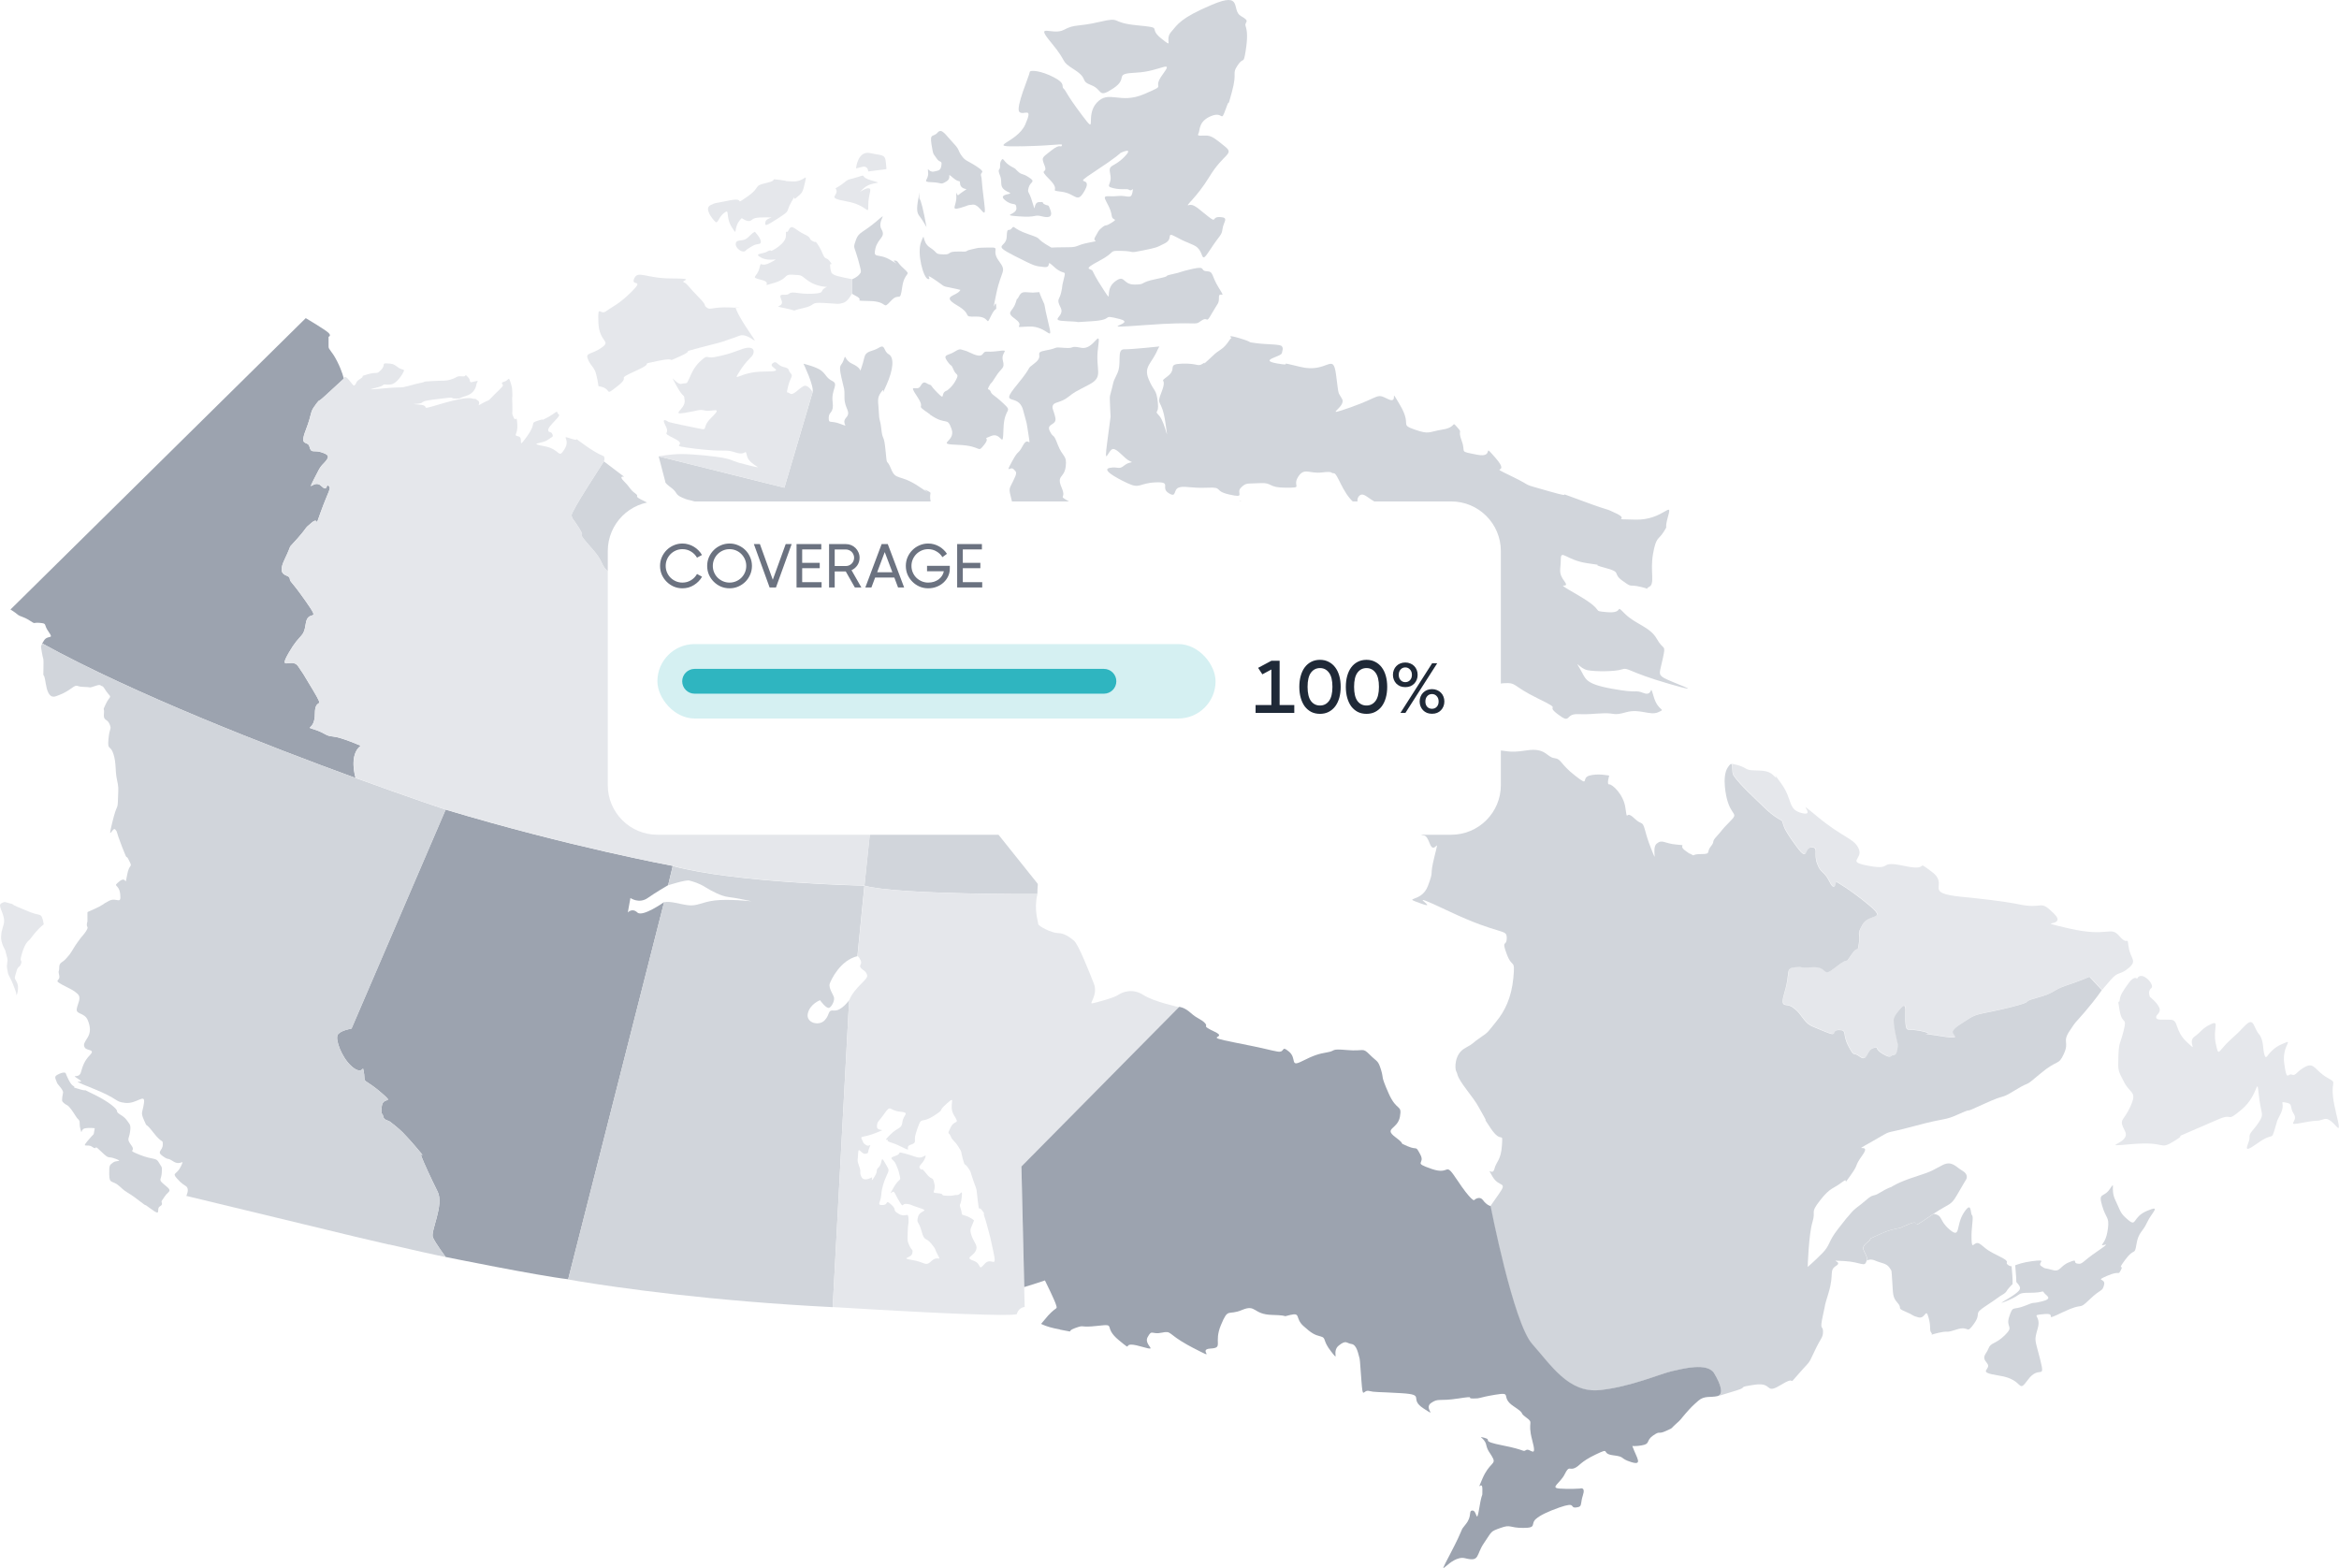 <svg width="170" height="114" viewBox="0 0 170 114" fill="none" xmlns="http://www.w3.org/2000/svg">
<g clip-path="url(#clip0_168_745)">
<path d="M26.214 54.205C26.214 54.205 24.826 53.593 24.216 53.537C23.606 53.481 23.718 53.313 22.884 53.038C22.051 52.758 22.884 53.15 22.884 51.871C22.884 50.592 23.662 51.703 22.773 50.204C21.884 48.706 22.107 49.093 21.664 48.426C21.222 47.758 20.169 48.87 20.998 47.427C21.832 45.98 22.064 46.428 22.223 45.317C22.382 44.206 23.391 45.373 22.223 43.706C21.054 42.04 21.11 42.372 21.054 42.04C20.998 41.709 20.045 41.984 20.689 40.649C21.334 39.314 20.779 40.094 21.608 39.151C22.442 38.208 22.051 38.483 22.661 37.984C23.271 37.484 22.794 38.651 23.335 37.148C23.881 35.65 24.1 35.482 23.881 35.314C23.658 35.146 23.847 35.813 23.335 35.314C22.824 34.815 22.27 35.925 22.824 34.815C23.378 33.703 23.323 33.923 23.658 33.536C23.988 33.148 23.847 33.036 23.335 32.868C22.824 32.7 22.605 32.98 22.494 32.481C22.382 31.981 21.729 32.537 22.223 31.258C22.717 29.979 22.494 29.979 22.936 29.423C23.378 28.868 22.936 29.423 23.658 28.756C24.379 28.088 24.989 27.533 24.989 27.533C24.989 27.533 24.895 27.033 24.5 26.254C24.104 25.475 23.881 25.419 23.881 25.199V24.476C23.881 24.476 24.104 24.42 23.881 24.196C23.658 23.972 22.223 23.123 22.223 23.123L0.761 44.301C0.761 44.301 1.083 44.495 1.276 44.663C1.47 44.83 1.693 44.8 2.161 45.106C2.629 45.412 2.355 45.218 2.909 45.274C3.463 45.33 3.128 45.356 3.544 45.937C3.957 46.518 3.463 46.105 3.184 46.574C3.136 46.656 3.098 46.717 3.068 46.768C9.713 50.428 19.439 54.209 25.84 56.547C25.84 56.547 25.325 54.872 26.209 54.209L26.214 54.205Z" fill="#9CA3AF"/>
<path d="M42.129 53.516C41.437 53.232 40.776 51.923 41.3 53.158C41.824 54.39 42.129 54.623 42.515 55.109C42.898 55.596 43.13 55.665 42.975 55.876C42.82 56.087 43.181 56.263 42.49 56.237C41.798 56.212 42.206 56.16 41.592 56.237C40.977 56.315 41.721 55.492 40.823 56.315C39.925 57.137 40.26 57.417 39.796 57.111C39.337 56.801 38.744 56.754 38.744 56.754L38.232 57.215C38.692 57.701 38.744 57.908 39.182 58.166C39.616 58.425 39.182 58.73 40.256 58.627C41.334 58.524 40.488 58.343 41.334 58.524C42.18 58.705 41.871 58.739 42.361 58.851C42.846 58.963 43.641 59.381 43.77 58.851C43.899 58.321 43.388 58.115 44.152 57.856C44.921 57.598 44.715 57.572 45.179 57.65C45.639 57.727 45.179 58.446 46.102 57.572C47.026 56.698 46.438 56.569 47.254 56.418C48.074 56.263 47.537 56.341 48.405 56.263C49.277 56.186 48.25 56.698 49.737 56.263C51.223 55.828 51.223 56.134 51.605 55.725C51.988 55.316 52.061 55.212 52.061 55.212C52.061 55.212 53.427 54.726 51.348 55.032C49.273 55.342 49.672 55.544 48.895 55.492C48.117 55.441 48.044 55.057 47.657 55.312C47.275 55.57 47.709 55.57 47.121 55.695C46.532 55.824 46.914 56.031 46.352 55.798C45.789 55.566 45.991 55.312 45.48 55.54C44.968 55.772 45.17 56.285 44.84 55.85C44.504 55.415 44.277 54.795 44.045 54.722C43.813 54.644 43.559 54.773 43.327 54.566C43.095 54.36 42.816 53.796 42.124 53.512L42.129 53.516Z" fill="#D1D5DB"/>
<path d="M61.915 21.35C61.976 21.388 62.07 21.44 62.22 21.518C62.912 21.879 61.834 21.849 63.217 21.879C64.6 21.905 64.102 22.573 64.742 21.879C65.378 21.186 65.408 22.073 65.571 20.88C65.739 19.688 66.293 20.067 65.709 19.541C65.129 19.02 65.314 18.964 65.026 18.934C64.738 18.908 65.653 19.459 64.738 18.908C63.823 18.353 63.445 18.852 63.621 18.077C63.797 17.302 64.416 17.246 64.063 16.66C63.711 16.079 64.682 15.244 63.711 16.079C62.74 16.91 62.418 16.858 62.22 17.41C62.023 17.965 62.057 17.883 62.22 18.383C62.329 18.716 62.419 19.03 62.491 19.326C62.603 19.769 62.603 19.782 62.435 19.972C62.268 20.161 61.937 20.299 61.937 20.299V21.298C61.937 21.298 61.928 21.32 61.911 21.354L61.915 21.35Z" fill="#D1D5DB"/>
<path d="M66.495 37.428C67.47 37.256 68.161 38.178 67.758 36.912C67.354 35.646 67.929 35.934 67.354 35.646C66.778 35.357 68.157 36.279 66.778 35.357C65.399 34.436 65.111 34.953 64.768 34.091C64.424 33.23 64.48 34.035 64.364 32.769C64.248 31.503 64.153 32.08 64.059 31.215C63.964 30.349 63.9 30.698 63.874 29.949C63.848 29.2 63.694 28.963 64.059 28.476C64.424 27.994 63.908 29.144 64.424 27.994C64.939 26.844 65 25.979 64.596 25.75C64.192 25.522 64.36 24.975 63.874 25.277C63.389 25.578 62.942 25.462 62.822 25.983C62.701 26.5 62.529 26.96 62.529 26.96C62.529 26.96 62.551 26.724 61.937 26.439C61.322 26.155 61.494 25.638 61.322 26.155C61.151 26.672 60.919 26.383 61.151 27.421C61.378 28.459 61.378 28.11 61.378 28.915C61.378 29.721 61.894 29.914 61.494 30.362C61.09 30.814 61.838 31.099 61.09 30.814C60.343 30.526 60.231 30.836 60.231 30.362C60.231 29.889 60.627 30.065 60.515 29.2C60.403 28.338 60.97 27.934 60.515 27.705C60.059 27.477 60.059 27.245 59.716 26.956C59.372 26.668 58.397 26.435 58.397 26.435C58.397 26.435 59.187 28.067 59.059 28.511L57.009 35.448L47.872 33.17L48.353 35.008C48.353 35.008 48.276 35.077 48.774 35.443C49.273 35.814 49.041 35.926 49.56 36.158C50.076 36.386 49.904 36.274 50.48 36.447L51.055 36.619C51.055 36.619 50.883 36.791 51.055 37.196C51.227 37.601 50.368 37.368 51.055 37.829C51.743 38.29 50.033 38.346 52.065 38.462C54.097 38.578 53.392 38.346 54.634 38.462C55.875 38.578 54.728 38.414 56.163 38.496C57.598 38.578 56.335 39.039 57.598 38.578C58.861 38.117 57.77 38.806 59.063 38.117C60.356 37.428 60.523 37.14 60.523 37.14L60.987 37.428C60.987 37.428 60.76 37.945 61.503 38.35C62.25 38.755 62.25 38.41 62.538 38.781C62.826 39.155 62.422 39.271 63.457 39.5C64.493 39.728 64.261 39.991 65.064 39.831C65.867 39.672 65.524 40.038 66.211 39.767C66.898 39.5 66.383 38.634 66.211 38.346C66.039 38.057 66.959 38.578 66.039 38.057L65.12 37.54C65.12 37.54 64.892 36.851 65.696 37.136C66.499 37.424 65.524 37.596 66.499 37.424L66.495 37.428Z" fill="#D1D5DB"/>
<path d="M69.975 39.637C69.855 39.495 69.769 39.388 69.769 39.388C69.769 39.388 69.863 39.65 69.975 39.637Z" fill="#D1D5DB"/>
<path d="M57.482 42.665C57.422 42.665 57.426 42.768 57.469 42.923C57.499 42.811 57.529 42.665 57.482 42.665Z" fill="#D1D5DB"/>
<path d="M42.133 38.466C42.614 39.241 41.764 38.462 42.984 39.831C44.204 41.205 43.28 40.869 44.865 42.131C46.455 43.388 47.005 43.13 47.19 44.017C47.374 44.904 46.674 44.718 47.705 45.644C48.74 46.57 46.966 46.773 49.183 46.764C51.399 46.755 51.288 46.329 51.584 46.764C51.88 47.199 51.472 47.052 51.992 47.608C52.508 48.163 53.689 49.494 54.17 49.679C54.651 49.864 64.064 52.53 64.064 52.53L62.826 64.371C65.15 65.039 75.396 64.983 75.396 64.983C75.418 63.209 75.851 63.036 76.079 62.348C76.307 61.659 76.539 62.292 76.827 61.831C77.114 61.37 76.943 61.254 77.17 60.449C77.398 59.643 77.514 60.104 78.721 59.183C79.928 58.261 78.721 59.183 78.721 58.261C78.721 57.34 78.777 57.8 79.469 57.456C80.156 57.111 79.469 57.456 80.444 57.167C81.419 56.879 81.303 56.823 81.879 56.306C81.943 56.246 81.999 56.203 82.046 56.164C81.651 55.85 80.701 55.105 80.384 54.924C79.98 54.696 80.384 54.924 81.187 54.808C81.99 54.691 82.222 54.231 82.334 53.516C82.45 52.801 82.622 53.253 83.253 53.425C83.885 53.598 83.541 53.542 84.112 53.081C84.688 52.62 84.112 53.081 85.259 52.22C86.406 51.358 85.259 52.22 85.693 51.531C86.127 50.842 85.779 50.782 85.693 50.437C85.607 50.093 85.032 50.553 83.941 50.437C82.849 50.321 83.365 50.381 82.622 49.804C81.874 49.227 82.046 48.999 81.818 48.194C81.591 47.388 82.162 47.965 83.137 47.965C84.112 47.965 83.597 48.254 84.228 48.542C84.86 48.831 84.344 48.831 85.148 49.348C85.951 49.864 85.552 49.231 86.183 48.659C86.814 48.082 86.582 48.142 86.986 47.681C87.39 47.22 87.102 46.471 87.33 46.187C87.558 45.898 87.446 45.782 87.846 45.438C88.249 45.093 87.846 45.438 88.073 45.412C88.301 45.386 88.301 46.071 89.392 46.82C90.483 47.569 89.907 46.592 90.079 46.415C90.251 46.243 89.448 44.805 89.852 44.861C90.255 44.917 89.852 44.861 90.255 44.977C90.659 45.093 90.659 45.382 91.347 45.954C92.034 46.531 91.347 45.954 91.978 44.46C92.61 42.966 92.322 43.883 92.61 43.31C92.897 42.733 92.897 42.966 92.61 41.872C92.322 40.779 92.61 41.872 92.137 41.411C91.665 40.951 91.634 40.834 91.922 40.434C92.21 40.029 92.21 40.09 91.922 39.396C91.634 38.707 91.235 38.935 91.063 38.186C90.891 37.437 90.947 37.842 90.487 36.864C90.028 35.887 90.144 36.864 89.224 36.748C88.305 36.632 88.709 36.632 87.214 36.692C85.719 36.748 87.33 37.441 87.73 38.014C88.133 38.591 87.846 38.703 87.73 39.508C87.614 40.313 86.81 39.68 86.007 40.486C85.204 41.291 86.007 41.291 85.693 42.962C85.38 44.632 85.607 43.595 85.32 43.883C85.032 44.172 84.572 43.827 84.001 43.25C83.425 42.673 84.001 43.25 83.369 42.673C82.738 42.096 83.425 41.696 83.713 40.89C84.001 40.085 83.941 40.258 83.713 39.779C83.485 39.301 83.197 38.763 82.45 38.186C81.702 37.609 81.359 40.141 80.783 41.696C80.207 43.25 80.783 41.696 80.104 40.313C79.426 38.931 79.692 39.853 79.005 39.392C78.317 38.931 79.005 39.392 79.864 37.549C80.723 35.706 79.121 37.26 77.913 36.572C76.706 35.883 77.57 36.399 77.166 35.456C76.762 34.513 77.338 34.789 77.454 33.928C77.57 33.066 77.226 33.239 76.878 32.317C76.534 31.396 76.59 31.912 76.302 31.34C76.015 30.763 76.818 30.935 76.706 30.371C76.59 29.807 76.418 29.669 76.534 29.441C76.65 29.212 77.11 29.268 77.626 28.864C78.141 28.459 78.085 28.519 79.176 27.942C80.268 27.365 79.58 26.904 79.808 25.281C80.036 23.658 79.52 25.466 78.601 25.281C77.681 25.096 78.197 25.354 77.338 25.281C76.479 25.208 76.994 25.294 76.019 25.466C75.044 25.638 75.959 25.811 75.211 26.388C74.464 26.965 75.211 26.388 73.892 27.998C72.574 29.609 74.008 28.515 74.352 29.781C74.696 31.047 74.58 30.53 74.756 31.624C74.928 32.718 74.756 31.624 74.352 32.373C73.948 33.122 74.064 32.601 73.549 33.553C73.033 34.505 73.433 33.867 73.665 34.1C73.897 34.328 73.953 34.328 73.609 35.021C73.265 35.71 73.321 35.426 73.665 36.92C74.008 38.414 73.665 36.92 74.18 37.148C74.696 37.377 74.468 37.377 75.272 38.126C76.075 38.875 75.327 38.643 75.787 39.775C76.247 40.908 75.903 40.025 75.787 41.463C75.671 42.901 75.787 41.463 75.388 42.212C74.984 42.962 75.044 42.268 74.296 42.669C73.549 43.069 74.352 43.362 74.12 44.284C73.884 45.205 73.665 44.628 73.106 44.34C72.548 44.051 73.21 44.051 73.106 42.957C73.003 41.864 73.21 42.268 73.106 41.747C73.003 41.231 72.922 41.231 73.106 40.886C73.291 40.542 73.841 40.481 74.069 40.081C74.296 39.676 73.725 39.564 73.106 39.043C72.488 38.526 72.69 38.815 72.174 37.833C71.659 36.856 71.77 37.2 71.199 36.623C70.623 36.046 70.396 37.14 70.396 37.14C70.396 37.14 70.396 37.657 70.224 38.923C70.151 39.465 70.056 39.629 69.97 39.637C70.117 39.81 70.323 40.033 70.512 40.189C70.855 40.477 70.739 40.477 71.027 41.166C71.315 41.855 71.027 41.166 70.628 41.166C70.228 41.166 70.628 42.027 70.628 42.027H71.259C71.891 42.027 71.259 42.027 71.487 42.949C71.715 43.87 71.315 43.237 70.683 43.539C70.052 43.84 70.456 43.526 69.133 42.66C67.814 41.795 68.789 42.432 67.87 42.66C67.552 42.738 67.423 42.798 67.371 42.828C67.384 42.798 67.38 42.746 67.294 42.66C67.006 42.372 66.834 42.721 65.228 42.144C63.621 41.566 64.94 42.087 63.505 41.739C62.07 41.394 63.505 41.739 62.358 40.817C61.211 39.896 62.242 40.529 61.937 39.383C61.632 38.234 61.207 39.495 60.06 39.827C58.913 40.158 59.312 39.9 58.397 39.762C57.478 39.629 58.337 40.068 57.878 40.529C57.418 40.989 57.878 40.529 58.049 41.39C58.221 42.251 57.933 41.795 57.59 42.656C57.534 42.794 57.499 42.884 57.474 42.944C57.521 43.091 57.598 43.276 57.706 43.465C57.933 43.87 57.59 43.75 56.958 44.787C56.327 45.825 56.958 44.787 56.615 44.099C56.271 43.41 56.615 44.099 55.867 42.656C55.12 41.213 55.867 42.139 56.327 41.334C56.786 40.529 56.383 40.929 55.923 40.413C55.463 39.896 55.923 40.413 54.853 40.791C53.784 41.17 54.261 40.934 52.882 40.701C51.502 40.473 52.538 40.989 51.159 40.701C49.78 40.413 50.755 40.585 49.209 40.124C47.658 39.663 48.921 39.836 48.521 39.203C48.117 38.569 48.637 38.798 48.895 38.651C49.153 38.505 49.153 38.509 50.128 38.626C51.103 38.742 50.072 38.453 50.128 38.165C50.184 37.876 49.9 37.992 49.269 37.127C48.637 36.266 49.269 37.127 48.77 36.666C48.272 36.206 48.349 36.782 48.349 36.782L47.834 36.899C47.318 37.015 47.834 36.899 46.859 36.438C45.883 35.977 46.571 36.15 46.171 35.861C45.767 35.572 45.828 35.456 45.368 35C44.908 34.539 45.368 34.655 45.368 34.655L43.886 33.531C43.826 33.652 41.506 37.157 41.54 37.454C41.579 37.751 41.652 37.678 42.133 38.453V38.466Z" fill="#D1D5DB"/>
<path d="M57.477 42.957C57.477 42.957 57.469 42.936 57.469 42.927C57.439 43.044 57.413 43.121 57.477 42.957Z" fill="#D1D5DB"/>
<path d="M82.051 56.164C82.158 56.25 82.227 56.306 82.227 56.306C82.227 56.306 82.407 55.901 82.051 56.164Z" fill="#D1D5DB"/>
<path d="M67.586 30.13C68.823 30.991 68.823 30.229 69.162 31.185C69.502 32.141 67.882 32.27 69.648 32.334C71.413 32.399 71.005 32.985 71.525 32.334C72.045 31.684 71.267 31.994 72.045 31.684C72.823 31.374 72.887 32.769 72.934 31.163C72.981 29.557 73.66 30.009 72.934 29.329C72.208 28.648 72.092 28.713 71.998 28.455C71.899 28.196 71.688 28.437 71.899 28.05C72.109 27.662 71.899 28.132 72.354 27.4C72.805 26.668 73.05 26.831 72.887 26.198C72.724 25.565 73.501 25.389 72.53 25.518C71.559 25.647 71.671 25.419 71.413 25.746C71.156 26.069 70.408 25.535 70.12 25.479C69.828 25.423 69.828 25.277 69.377 25.565C68.926 25.854 68.488 25.742 68.844 26.246C69.201 26.75 69.102 26.392 69.3 26.861C69.493 27.331 69.738 27.12 69.476 27.624C69.218 28.127 68.827 28.386 68.827 28.386C68.295 28.549 68.763 29.182 68.149 28.562C67.534 27.947 67.775 28.028 67.534 27.947C67.289 27.865 67.148 27.606 66.903 28.058C66.662 28.511 65.949 27.761 66.662 28.825C67.375 29.893 66.353 29.26 67.594 30.117L67.586 30.13Z" fill="#D1D5DB"/>
<path d="M69.665 18.284C68.75 18.267 69.222 18.516 68.556 18.49C67.89 18.465 68.225 18.4 67.585 17.987C66.95 17.573 67.28 16.742 66.95 17.573C66.619 18.404 67.117 20.213 67.448 20.282C67.779 20.351 67.13 19.795 67.869 20.282C68.608 20.768 68.47 20.794 68.913 20.876C69.355 20.958 69.802 21.07 69.802 21.07C69.579 21.543 68.333 21.479 69.553 22.189C70.773 22.9 69.858 23.042 70.936 23.012C72.014 22.986 71.628 23.787 72.014 22.986C72.401 22.181 72.431 22.71 72.401 22.181C72.375 21.655 72.027 23.154 72.41 21.35C72.788 19.545 73.204 19.787 72.594 18.96C71.984 18.133 72.818 17.965 71.847 17.991C70.876 18.017 71.237 17.991 70.601 18.129C69.965 18.267 70.575 18.301 69.66 18.284H69.665Z" fill="#D1D5DB"/>
<path d="M67.34 16.51C67.117 15.244 66.928 14.55 66.842 14.464C66.756 14.382 66.924 13.521 66.756 14.382C66.588 15.244 66.649 15.485 66.842 15.726C67.035 15.967 67.34 16.51 67.34 16.51Z" fill="#D1D5DB"/>
<path d="M67.728 13.245C68.531 13.271 68.308 13.469 68.78 13.19C69.253 12.914 68.724 12.466 69.253 12.914C69.781 13.362 69.751 12.996 69.781 13.357C69.807 13.719 70.254 13.745 70.254 13.745C70.142 13.827 69.837 14.021 69.674 14.163C69.506 14.3 69.48 13.637 69.506 14.3C69.532 14.968 69.038 15.33 69.811 15.106C70.584 14.882 70.116 14.942 70.696 14.873C71.276 14.8 71.749 16.355 71.525 14.662C71.302 12.97 71.388 13.065 71.302 12.768C71.22 12.47 71.719 12.582 70.997 12.109C70.275 11.635 70.172 11.721 69.88 11.303C69.588 10.886 69.781 10.916 69.253 10.361C68.724 9.805 68.449 9.28 68.144 9.637C67.839 9.999 67.564 9.637 67.702 10.498C67.839 11.36 67.839 11.136 68.063 11.497C68.286 11.859 68.48 11.635 68.424 11.997C68.368 12.358 68.299 12.384 67.878 12.47C67.457 12.552 67.401 11.997 67.457 12.552C67.513 13.108 66.933 13.22 67.732 13.245H67.728Z" fill="#D1D5DB"/>
<path d="M73.377 14.004C73.682 14.133 72.462 14.077 73.046 14.55C73.626 15.024 73.849 14.632 73.875 15.132C73.901 15.631 72.685 15.623 74.043 15.726C75.4 15.829 75.121 15.567 75.731 15.726C76.341 15.885 76.504 15.687 76.341 15.257C76.174 14.826 76.259 14.998 75.954 14.869C75.649 14.74 75.98 14.658 75.512 14.688C75.039 14.714 75.319 15.661 75.039 14.714C74.764 13.771 74.653 14.077 74.764 13.633C74.876 13.19 75.319 13.241 74.79 12.897C74.266 12.552 74.292 12.746 73.987 12.466C73.682 12.191 73.961 12.354 73.463 12.079C72.964 11.803 72.934 11.441 72.81 11.605C72.685 11.773 72.685 11.881 72.685 12.135C72.685 12.389 72.462 12.229 72.685 12.768C72.909 13.302 72.492 13.625 73.377 14.004Z" fill="#D1D5DB"/>
<path d="M74.21 10.636C76.981 10.58 77.256 10.386 77.175 10.58C77.093 10.774 77.102 10.386 76.406 10.942C75.71 11.497 75.68 11.415 75.929 12.053C76.178 12.69 75.405 12.165 76.29 13.052C77.175 13.939 76.122 13.801 77.175 13.939C78.227 14.077 78.283 14.882 78.863 13.801C79.443 12.72 77.811 13.616 79.529 12.488C81.247 11.36 81.441 11.114 81.441 11.114C81.441 11.114 82.497 10.61 81.707 11.415C80.916 12.221 80.525 11.889 80.693 12.664C80.861 13.439 80.251 13.517 80.916 13.676C81.582 13.831 81.887 13.668 82.081 13.805C82.274 13.943 82.411 13.491 82.304 14.008C82.192 14.524 81.917 14.167 81.226 14.249C80.534 14.331 80.092 14.081 80.397 14.636C80.702 15.192 80.757 15.403 80.813 15.73C80.869 16.053 81.312 15.859 80.787 16.191C80.263 16.523 80.457 16.256 80.122 16.514C79.791 16.772 79.847 16.811 79.597 17.224C79.348 17.638 80.096 17.444 79.125 17.638C78.154 17.831 78.403 17.969 77.656 17.969C76.908 17.969 76.414 17.995 76.414 17.995C74.997 17.19 75.968 17.44 74.748 17.022C73.528 16.604 73.751 16.329 73.528 16.604C73.304 16.88 73.197 16.419 73.167 17.22C73.141 18.021 72.058 17.741 73.691 18.576C75.323 19.408 75.216 19.326 75.877 19.408C76.543 19.489 75.903 18.74 76.625 19.408C77.347 20.075 77.51 19.52 77.316 20.282C77.123 21.044 77.261 20.682 77.123 21.268C76.986 21.849 76.762 21.711 77.097 22.379C77.428 23.046 76.101 23.292 77.57 23.348C79.039 23.404 77.57 23.455 79.344 23.348C81.118 23.24 79.924 22.822 81.367 23.184C82.807 23.546 79.151 23.933 83.223 23.628C87.296 23.322 86.742 23.709 87.296 23.322C87.85 22.934 87.601 23.628 88.069 22.796C88.541 21.965 88.593 22.103 88.593 21.604C88.593 21.104 89.173 21.853 88.593 20.936C88.013 20.019 88.232 19.743 87.708 19.713C87.184 19.688 87.708 19.313 86.681 19.541C85.655 19.769 85.96 19.769 85.186 19.933C84.409 20.101 85.298 20.019 84.022 20.282C82.746 20.544 83.331 20.682 82.446 20.682C81.561 20.682 81.78 19.877 81.007 20.488C80.233 21.1 80.925 22.155 80.233 21.1C79.542 20.045 79.512 19.877 79.404 19.683C79.293 19.489 78.601 19.644 79.903 18.955C81.204 18.266 80.483 18.21 81.535 18.236C82.588 18.262 81.952 18.43 83.03 18.21C84.108 17.987 84.001 18.017 84.662 17.685C85.328 17.354 84.688 16.807 85.466 17.216C86.239 17.629 85.908 17.435 86.767 17.823C87.626 18.21 87.154 19.377 87.931 18.185C88.705 16.992 88.782 17.155 88.855 16.63C88.928 16.105 89.345 15.812 88.679 15.777C88.013 15.743 88.486 16.26 87.794 15.722C87.102 15.183 86.767 14.796 86.411 14.908C86.05 15.02 86.935 14.434 87.931 12.798C88.928 11.161 89.727 11.217 89.048 10.662C88.37 10.107 88.095 9.887 87.734 9.857C87.373 9.831 86.961 9.939 87.098 9.719C87.236 9.495 87.072 8.832 88.013 8.44C88.954 8.052 88.705 8.995 89.091 7.915C89.478 6.834 89.117 8.22 89.534 6.692C89.951 5.163 89.508 5.417 89.951 4.75C90.393 4.082 90.367 4.75 90.531 3.725C90.698 2.696 90.642 2.226 90.531 1.895C90.419 1.563 90.947 1.589 90.2 1.171C89.452 0.754 90.393 -0.633 88.095 0.34C85.796 1.313 85.603 1.757 85.105 2.338C84.606 2.92 85.384 3.587 84.383 2.782C83.386 1.977 84.658 2.033 82.639 1.839C80.616 1.645 81.587 1.202 79.924 1.589C78.261 1.977 78.15 1.727 77.321 2.17C76.492 2.614 75.143 1.589 76.414 3.113C77.682 4.642 76.99 4.362 78.073 5.055C79.151 5.749 78.459 5.861 79.318 6.192C80.177 6.524 79.761 7.191 80.925 6.416C82.089 5.641 80.843 5.361 82.588 5.279C84.332 5.198 85.358 4.255 84.499 5.417C83.64 6.584 84.972 6.054 83.172 6.834C81.372 7.609 80.599 6.502 79.709 7.471C78.824 8.444 79.821 9.943 78.631 8.358C77.441 6.778 77.497 6.61 77.304 6.442C77.11 6.274 77.497 6.08 76.582 5.611C75.667 5.137 74.838 5.055 74.838 5.249C74.838 5.443 73.785 7.829 74.09 8.134C74.395 8.44 75.13 7.661 74.516 9.051C73.897 10.438 71.461 10.688 74.232 10.632L74.21 10.636Z" fill="#D1D5DB"/>
<path d="M74.76 23.735C76.143 23.653 76.586 25.07 76.199 23.485C75.812 21.905 76.006 22.318 75.812 21.905C75.619 21.487 75.537 21.233 75.537 21.233L75.065 21.268C74.399 21.242 74.262 21.13 74.038 21.573C73.815 22.017 74.038 21.324 73.815 22.017C73.591 22.71 73.042 22.654 73.815 23.21C74.588 23.765 73.372 23.817 74.756 23.735H74.76Z" fill="#D1D5DB"/>
<path d="M119.721 42.807C119.729 42.842 119.795 42.842 119.721 42.807V42.807Z" fill="#D1D5DB"/>
<path d="M89.507 24.571C89.37 24.609 89.22 25.066 88.747 25.393C88.193 25.772 88.416 25.626 87.806 26.177C87.196 26.732 87.806 26.177 87.42 26.431C87.033 26.685 87.089 26.396 85.925 26.431C84.761 26.465 85.594 26.788 84.872 27.34C84.151 27.895 84.872 27.34 84.43 28.472C83.987 29.605 84.43 28.838 84.705 30.728C84.98 32.614 84.705 30.728 84.262 30.229C83.82 29.729 84.262 30.229 84.15 29.23C84.039 28.231 83.876 28.506 83.485 27.563C83.098 26.62 83.708 26.452 84.15 25.389L84.262 25.182C84.262 25.182 82.269 25.397 81.702 25.389C81.139 25.38 81.547 26.396 81.216 27.12C80.886 27.843 80.993 27.507 80.83 28.175C80.662 28.842 80.662 28.73 80.662 29.015C80.662 29.299 80.718 30.285 80.718 30.285L80.469 32.171C80.22 34.057 80.551 32.67 80.886 32.636C81.216 32.602 81.715 33.338 82.106 33.506C82.492 33.674 82.106 33.506 81.706 33.837C81.307 34.169 81.272 33.893 80.667 34.005C80.057 34.117 80.997 34.673 81.938 35.116C82.879 35.56 82.767 35.116 83.987 35.06C85.207 35.004 84.318 35.448 84.928 35.835C85.538 36.223 85.259 35.611 85.65 35.448C86.036 35.28 86.535 35.504 87.755 35.448C88.975 35.392 88.141 35.672 89.361 35.947C90.582 36.223 89.804 35.835 90.191 35.448C90.577 35.06 90.633 35.172 91.574 35.116C92.515 35.06 92.128 35.448 93.455 35.448C94.783 35.448 93.898 35.392 94.34 34.673C94.783 33.949 95.169 34.449 96.059 34.341C96.944 34.229 96.669 34.397 96.944 34.397C97.219 34.397 97.554 35.784 98.383 36.507C99.212 37.23 98.383 36.507 98.769 36.064C99.156 35.62 99.599 36.563 100.539 36.675C101.48 36.787 100.763 36.951 100.982 37.898C101.205 38.841 100.87 38.453 99.762 38.897C98.653 39.34 99.431 38.953 98.323 39.452C97.214 39.952 98.323 39.728 98.709 41.231C99.096 42.729 98.877 41.506 100.479 42.006C102.086 42.505 101.308 41.282 101.751 40.283C102.193 39.285 101.751 40.283 102.193 39.883C102.636 39.483 102.58 39.285 102.305 38.393C102.03 37.506 102.305 38.393 102.747 37.838C103.19 37.282 103.469 38.505 104.298 38.781C105.127 39.056 104.629 39.168 105.239 40.06C105.849 40.947 105.239 40.06 104.796 42.501C104.354 44.943 104.629 43.113 104.41 44.056C104.186 44.999 104.741 44.443 105.63 45.055C106.515 45.666 105.63 45.055 104.908 45.403C104.186 45.752 104.242 46.497 103.581 47.053C102.915 47.608 103.581 47.053 102.472 46.941C101.364 46.829 102.197 46.997 101.201 46.497C100.204 45.998 100.87 46.441 100.204 47.776C99.787 48.611 99.916 48.594 100.002 48.534C99.998 48.538 99.989 48.542 99.985 48.551C99.71 48.827 99.985 48.551 100.264 49.326C100.539 50.101 100.651 49.494 101.428 49.826C102.202 50.157 102.202 49.882 102.593 49.882C102.984 49.882 103.259 49.77 103.92 49.494C104.586 49.219 104.474 49.27 105.028 49.107C105.583 48.939 105.471 48.883 105.858 48.495C106.244 48.108 106.188 48.663 106.91 48.771C107.632 48.883 107.185 48.995 108.293 49.714C109.402 50.437 108.293 49.714 109.29 49.658C110.287 49.602 109.844 49.826 111.782 50.769C113.719 51.712 112.224 51.156 113.221 51.914C114.217 52.672 113.719 51.88 114.66 51.906C115.601 51.936 115.656 51.875 116.541 51.845C117.426 51.815 117.207 52.043 118.204 51.764C119.2 51.488 119.922 52.039 120.528 51.764C121.138 51.488 120.528 51.764 120.197 50.653C119.866 49.542 120.197 50.653 119.475 50.377C118.754 50.101 119.196 50.433 117.151 50.058C115.102 49.684 115.27 49.322 114.827 48.599C114.385 47.875 114.827 48.599 115.381 48.711C115.936 48.822 117.375 48.822 117.873 48.654C118.371 48.487 118.26 48.822 121.331 49.709C124.398 50.596 121.366 49.542 120.919 49.266C120.476 48.99 120.644 48.878 120.863 47.823C121.086 46.768 120.919 47.324 120.42 46.437C119.922 45.55 118.87 45.382 118.096 44.607C117.323 43.832 118.096 44.607 116.821 44.495C115.549 44.383 116.821 44.495 114.716 43.272C112.611 42.049 114.217 42.94 113.719 42.273C113.221 41.605 113.44 41.442 113.44 40.662C113.44 39.883 113.826 40.718 115.377 40.938C116.928 41.162 115.377 40.938 116.649 41.27C117.925 41.601 117.147 41.657 117.925 42.213C118.698 42.768 118.311 42.437 119.252 42.656C119.536 42.721 119.66 42.768 119.712 42.794C119.703 42.768 119.729 42.721 119.862 42.656C120.304 42.432 119.918 41.545 120.141 40.271C120.365 38.992 120.528 39.272 120.915 38.66C121.301 38.049 120.915 38.66 121.245 37.493C121.576 36.326 120.859 37.825 118.865 37.769C116.872 37.713 118.535 37.825 117.482 37.325C116.43 36.826 117.482 37.325 114.935 36.382C112.387 35.439 114.935 36.382 112.611 35.715C110.287 35.047 111.67 35.491 109.84 34.604C108.014 33.717 109.84 34.604 108.731 33.325C107.623 32.046 108.731 33.325 107.348 33.049C105.965 32.774 106.575 32.937 106.24 32.05C105.909 31.163 106.352 31.551 105.909 31.051C105.467 30.552 105.909 31.051 104.857 31.219C103.804 31.387 103.916 31.607 102.807 31.219C101.699 30.832 102.64 30.944 101.755 29.441C100.87 27.942 101.755 29.441 100.87 29.002C99.985 28.562 100.372 28.829 98.155 29.609C95.938 30.384 97.88 29.609 97.545 29.002C97.214 28.395 97.322 28.885 97.103 27.219C96.879 25.552 96.493 27.163 94.499 26.663C92.506 26.164 94.224 26.663 92.824 26.418C91.428 26.172 93.116 25.94 93.168 25.664C93.223 25.389 93.279 25.333 93.168 25.169C93.056 25.006 92.115 25.053 91.286 24.941C90.457 24.829 91.286 24.941 90.066 24.575C89.258 24.334 89.374 24.472 89.499 24.553L89.507 24.571Z" fill="#D1D5DB"/>
<path d="M96.961 51.272C95.706 49.942 96.222 50.015 95.264 49.718C94.306 49.421 95.191 49.128 93.859 49.348C92.532 49.572 92.403 49.348 92.02 49.421C91.642 49.494 92.824 50.308 91.273 49.348C89.722 48.387 88.468 47.423 88.098 47.866C88.098 47.866 88.171 48.013 88.098 48.534C88.025 49.05 88.017 48.31 88.133 49.421C88.249 50.532 88.979 49.494 88.133 50.829C87.287 52.16 87.067 52.155 86.917 52.637C86.771 53.124 86.178 53.494 86.917 53.86C87.656 54.226 86.457 54.007 88.532 53.86C90.607 53.714 90.831 53.081 91.123 54.063C91.415 55.044 90.238 58.08 91.862 55.044C93.485 52.009 93.116 51.936 93.485 52.009C93.855 52.082 92.82 52.37 94.224 52.633C95.629 52.896 95.187 53.998 96.072 52.633C96.957 51.268 98.211 52.599 96.957 51.268L96.961 51.272Z" fill="#D1D5DB"/>
<path d="M93.194 56.75C94.671 57.047 94.156 57.12 94.968 56.75C95.78 56.38 96.149 57.637 95.78 56.38C95.41 55.122 95.78 55.419 95.41 55.122L95.041 54.825L94.671 54.528C93.344 54.752 92.764 54.455 92.829 55.122C92.897 55.79 92.463 55.975 92.829 56.362C93.194 56.75 91.716 56.453 93.194 56.75Z" fill="#D1D5DB"/>
<path d="M24.529 75.253C24.383 75.597 24.821 76.82 25.504 77.457C26.187 78.095 26.385 77.656 26.385 77.656C26.385 77.656 26.484 78 26.484 78.34C26.484 78.68 26.681 78.534 27.704 79.417C28.73 80.299 27.85 79.662 27.751 80.394C27.652 81.131 27.798 80.834 27.85 81.131C27.897 81.423 28.193 81.423 28.34 81.522C28.486 81.621 29.023 82.061 29.267 82.306C29.512 82.552 30.002 83.09 30.487 83.675C30.977 84.261 30.487 83.675 30.634 84.067C30.779 84.459 31.317 85.635 31.806 86.612C32.296 87.59 31.269 89.502 31.463 89.941C31.66 90.38 32.391 91.362 32.391 91.362C32.391 91.362 39.096 92.727 41.296 92.981L48.268 65.568C48.268 65.568 46.696 66.684 46.322 66.322C45.944 65.965 45.63 66.322 45.63 66.322L45.819 65.271C45.819 65.271 46.447 65.71 47.074 65.271C47.649 64.867 48.431 64.414 48.56 64.337L48.895 62.937C48.895 62.937 41.386 61.555 32.386 58.847L25.547 74.758C25.547 74.758 24.666 74.904 24.52 75.249L24.529 75.253Z" fill="#9CA3AF"/>
<path d="M5.34 78.939C5.104 78.836 4.829 78.151 4.782 78.022C4.713 77.837 4.155 78.091 4.052 78.207C3.948 78.327 4.103 78.547 4.137 78.685C4.172 78.823 4.631 79.215 4.58 79.434C4.528 79.654 4.511 79.86 4.511 79.977C4.511 80.093 4.713 80.248 4.885 80.334C5.052 80.42 5.293 80.795 5.478 81.083C5.662 81.372 5.615 81.256 5.731 81.406C5.851 81.557 5.731 81.643 5.851 82.087C5.972 82.53 5.851 82.087 6.157 82.018C6.462 81.949 6.887 82.001 6.887 82.001C6.887 82.001 6.835 82.306 6.818 82.392C6.801 82.478 6.818 82.392 6.358 82.935C5.899 83.478 6.376 83.124 6.681 83.344C6.986 83.564 6.968 83.379 6.968 83.379L7.054 83.43C7.14 83.482 7.192 83.568 7.578 83.908C7.969 84.248 7.832 84.011 8.412 84.231C8.987 84.451 8.429 84.317 8.21 84.502C7.991 84.688 7.922 84.623 7.939 85.368C7.956 86.117 8.158 85.725 8.721 86.251C9.28 86.776 9.164 86.539 10.079 87.245C10.994 87.951 10.165 87.258 10.976 87.87C11.793 88.481 11.316 87.853 11.621 87.684C11.926 87.512 11.655 87.396 11.775 87.25C11.896 87.103 11.995 86.871 12.235 86.664C12.471 86.462 12.184 86.324 11.844 86.018C11.505 85.712 11.724 85.764 11.758 85.234C11.793 84.709 11.741 84.86 11.539 84.485C11.337 84.111 11.131 84.33 10.13 83.925C9.129 83.516 9.928 83.77 9.555 83.262C9.181 82.75 9.37 82.836 9.451 82.276C9.533 81.716 9.417 81.734 9.267 81.492C9.164 81.335 9.033 81.204 8.876 81.101C8.639 80.945 8.502 80.881 8.502 80.743C8.502 80.605 7.961 80.097 6.805 79.537C5.65 78.978 6.62 79.4 5.821 79.18C5.022 78.96 5.585 79.042 5.345 78.943L5.34 78.939Z" fill="#D1D5DB"/>
<path d="M1.521 69.59C1.594 69.259 1.745 68.811 1.891 68.591C2.037 68.368 2.075 68.406 2.221 68.221C2.367 68.036 2.703 67.554 3.179 67.183C3.179 67.183 3.106 66.667 2.977 66.555C2.849 66.443 2.664 66.481 2.256 66.322C1.848 66.163 1.848 66.15 1.298 65.926C0.744 65.702 1.074 65.741 0.744 65.668C0.413 65.594 0.374 65.482 0.078 65.668C-0.219 65.853 0.452 66.52 0.267 67.183C0.082 67.851 0.121 67.627 0.082 68.07C0.043 68.514 0.378 69.061 0.378 69.061C0.378 69.061 0.452 69.328 0.525 69.625C0.598 69.922 0.452 70.03 0.525 70.439C0.598 70.848 0.598 70.809 0.709 71.029C0.821 71.253 0.855 71.287 1.079 71.881C1.173 72.131 1.199 72.264 1.19 72.346C1.22 72.295 1.251 72.234 1.263 72.178C1.302 72.032 1.375 71.623 1.19 71.326C1.006 71.029 1.079 71.067 1.19 70.624C1.302 70.18 1.414 70.365 1.521 70.068C1.633 69.771 1.448 69.922 1.521 69.586V69.59Z" fill="#E5E7EB"/>
<path d="M28.289 90.453C30.076 90.867 31.562 91.203 32.391 91.362C32.391 91.362 31.657 90.385 31.463 89.941C31.27 89.502 32.292 87.59 31.807 86.612C31.317 85.635 30.78 84.459 30.634 84.067C30.488 83.676 30.978 84.266 30.488 83.676C29.998 83.086 29.513 82.547 29.268 82.306C29.023 82.061 28.486 81.622 28.34 81.523C28.194 81.424 27.902 81.424 27.85 81.131C27.803 80.838 27.653 81.131 27.752 80.394C27.85 79.658 28.727 80.295 27.704 79.417C26.678 78.534 26.484 78.681 26.484 78.34C26.484 78 26.386 77.656 26.386 77.656C26.386 77.656 26.192 78.095 25.505 77.458C24.822 76.82 24.379 75.597 24.53 75.253C24.676 74.908 25.556 74.762 25.556 74.762L32.395 58.851C32.395 58.851 29.732 57.964 25.844 56.547C19.443 54.209 9.718 50.428 3.072 46.768L2.986 46.953C2.969 47.048 3.003 47.134 3.046 47.436C3.128 47.991 3.184 47.655 3.158 48.598C3.132 49.541 3.158 48.598 3.325 49.679C3.493 50.76 3.88 50.678 4.099 50.592C4.318 50.51 4.679 50.398 5.177 50.037C5.675 49.675 5.508 49.925 6.062 49.925C6.616 49.925 6.423 50.037 6.891 49.869C7.359 49.701 7.278 49.843 7.415 49.869C7.552 49.895 7.634 50.174 7.883 50.45C8.132 50.726 7.965 50.588 7.69 51.169C7.415 51.75 7.608 51.363 7.552 51.888C7.497 52.414 7.802 52.22 7.965 52.638C8.132 53.051 7.965 52.831 7.883 53.718C7.802 54.605 8.021 54.106 8.244 54.799C8.463 55.492 8.356 55.962 8.493 56.629C8.631 57.292 8.605 57.185 8.575 58.072C8.549 58.959 8.519 58.291 8.158 59.79C7.797 61.284 8.184 60.065 8.377 60.289C8.571 60.509 8.377 60.289 8.876 61.564C9.374 62.839 9.069 61.926 9.374 62.533C9.679 63.144 9.4 62.671 9.236 63.614C9.069 64.557 9.236 63.614 8.682 64.057C8.128 64.501 8.656 64.195 8.738 65C8.82 65.805 8.489 65.194 7.935 65.47C7.381 65.745 7.604 65.745 6.719 66.133C6.569 66.197 6.461 66.245 6.384 66.279L6.354 66.331V66.985C6.354 66.985 6.255 67.231 6.354 67.377C6.453 67.524 5.916 68.114 5.916 68.114C5.916 68.114 5.868 68.161 5.624 68.505C5.379 68.85 5.379 68.897 5.185 69.19C4.992 69.483 5.039 69.388 4.795 69.681C4.55 69.974 4.305 69.926 4.305 70.318C4.305 70.71 4.206 70.465 4.305 70.904C4.404 71.343 3.815 71.197 4.55 71.588C5.284 71.98 5.284 71.933 5.624 72.226C5.967 72.519 5.624 72.962 5.576 73.35C5.529 73.742 6.139 73.595 6.371 74.133C6.603 74.672 6.577 75.064 6.371 75.408C6.165 75.752 6.019 75.899 6.165 76.144C6.311 76.39 6.96 76.243 6.539 76.683C6.118 77.122 6.019 77.466 5.873 77.957C5.727 78.448 5.044 78.004 5.727 78.448C6.41 78.887 4.601 78.254 6.68 79.085C8.755 79.916 8.27 80.063 9.099 80.162C9.928 80.261 10.564 79.425 10.465 80.162C10.366 80.898 10.19 80.799 10.474 81.436C10.757 82.074 10.465 81.436 11.148 82.319C11.831 83.202 11.831 82.758 11.831 83.202C11.831 83.645 11.341 83.693 11.831 84.033C12.321 84.377 12.076 84.08 12.613 84.425C13.15 84.769 13.442 84.132 13.15 84.769C12.858 85.407 12.467 85.209 12.858 85.652C13.249 86.091 13.296 86.044 13.541 86.238C13.786 86.436 13.541 86.922 13.541 86.922L25.758 89.872C26.643 90.083 27.498 90.281 28.293 90.466L28.289 90.453Z" fill="#D1D5DB"/>
<path d="M60.521 94.992L61.715 72.699C61.715 72.699 61.156 73.492 60.632 73.448C60.112 73.401 60.357 73.711 59.941 74.155C59.528 74.603 58.562 74.353 58.712 73.664C58.867 72.971 59.601 72.699 59.601 72.699C59.601 72.699 60.091 73.401 60.306 73.233C60.521 73.065 60.658 72.695 60.615 72.497C60.568 72.299 60.203 71.804 60.306 71.498C60.413 71.192 61.075 69.793 62.316 69.5L62.823 64.376C62.823 64.376 53.407 64.178 48.896 62.946L48.561 64.346C48.561 64.346 49.841 63.932 50.099 64.001C50.361 64.07 50.803 64.191 51.259 64.479C51.714 64.767 52.436 65.142 52.938 65.198C53.441 65.25 54.627 65.508 54.627 65.508C54.627 65.508 52.947 65.327 51.959 65.448C50.975 65.568 50.679 65.883 49.987 65.792C49.296 65.698 48.746 65.478 48.26 65.581L41.288 92.994C41.288 92.994 46.396 93.937 54.335 94.596C56.242 94.755 58.308 94.897 60.512 95.009L60.521 94.992Z" fill="#D1D5DB"/>
<path d="M33.916 43.542C33.834 43.5 33.778 43.474 33.778 43.474C33.778 43.474 33.791 43.534 33.916 43.542Z" fill="#E5E7EB"/>
<path d="M33.314 40.649C33.572 40.468 33.649 40.442 33.649 40.442C33.649 40.442 33.83 40.572 35.136 41.114C36.442 41.657 35.621 41.187 36.339 41.136C37.056 41.084 36.695 41.136 37.056 41.136C37.417 41.136 37.288 41.317 37.773 41.932C38.259 42.548 37.799 42.191 37.773 42.522C37.748 42.858 37.593 42.522 37.185 42.367C36.777 42.212 36.468 41.803 36.364 41.726C36.261 41.648 36.39 42.238 36.158 42.548C35.926 42.858 36.004 42.626 35.724 42.755C35.441 42.884 35.724 42.755 34.775 43.241C34.294 43.487 34.045 43.543 33.916 43.538C34.135 43.646 34.556 43.861 34.723 44.012C34.955 44.219 35.007 44.296 35.699 44.886C36.39 45.476 36.158 44.576 36.622 44.09C37.082 43.603 37.082 43.78 37.773 43.603C37.773 43.603 38.362 43.655 38.517 43.81C38.671 43.965 38.491 43.939 38.388 44.4C38.285 44.861 38.156 44.581 37.34 45.093C36.519 45.605 37.675 45.657 38.147 45.425C38.624 45.192 38.31 45.3 39.054 45.084C39.797 44.869 39.539 44.942 39.694 44.555C39.848 44.172 39.694 44.12 39.822 43.681C39.951 43.246 40.308 43.323 40.463 43.345C40.617 43.371 40.463 43.345 41.257 44.348C42.052 45.351 41.614 44.477 42.409 44.348C43.203 44.219 42.46 44.038 42.46 43.706C42.46 43.375 42.563 43.526 42.894 43.396C43.229 43.267 43.431 43.215 43.663 42.884C43.895 42.548 43.534 42.32 42.636 42.062C41.739 41.803 42.379 42.165 42.379 42.165C42.379 42.165 42.25 42.294 40.686 42.294C39.122 42.294 40.33 41.958 40.377 41.627C40.428 41.291 40.635 41.243 40.965 41.011C41.3 40.778 42.4 40.649 42.374 40.421C42.349 40.188 41.146 40.214 40.733 40.063C40.325 39.908 40.042 40.038 39.402 40.141C38.761 40.244 38.25 40.27 37.761 40.296C37.275 40.322 36.016 40.063 35.686 40.063C35.355 40.063 35.351 39.96 34.839 39.835C34.328 39.71 34.53 39.805 33.173 39.835C31.815 39.865 33.044 40.834 33.301 40.653L33.314 40.649Z" fill="#E5E7EB"/>
<path d="M53.466 22.348C53.466 22.348 53.466 22.353 53.466 22.366C54.188 22.391 53.466 22.348 53.466 22.348Z" fill="#E5E7EB"/>
<path d="M22.94 29.419C22.498 29.974 22.717 29.974 22.227 31.253C21.733 32.532 22.386 31.977 22.498 32.476C22.609 32.976 22.828 32.7 23.34 32.864C23.851 33.032 23.993 33.144 23.662 33.531C23.331 33.919 23.387 33.699 22.828 34.81C22.274 35.921 22.828 34.81 23.34 35.31C23.851 35.809 23.662 35.142 23.885 35.31C24.109 35.477 23.885 35.641 23.34 37.144C22.794 38.642 23.275 37.475 22.665 37.979C22.055 38.479 22.442 38.203 21.613 39.146C20.779 40.089 21.333 39.314 20.693 40.645C20.049 41.98 21.003 41.7 21.058 42.036C21.114 42.367 21.058 42.036 22.227 43.702C23.395 45.368 22.386 44.202 22.227 45.313C22.068 46.423 21.832 45.98 21.003 47.422C20.169 48.869 21.226 47.754 21.669 48.422C22.111 49.089 21.892 48.701 22.777 50.2C23.662 51.699 22.889 50.587 22.889 51.866C22.889 53.145 22.055 52.758 22.889 53.033C23.722 53.313 23.61 53.477 24.22 53.533C24.83 53.589 26.218 54.2 26.218 54.2C25.333 54.868 25.848 56.538 25.848 56.538C29.736 57.959 32.4 58.842 32.4 58.842C41.399 61.551 48.909 62.933 48.909 62.933C53.423 64.169 62.836 64.363 62.836 64.363L64.073 52.521C64.073 52.521 54.656 49.855 54.18 49.67C53.698 49.485 52.517 48.155 52.002 47.599C51.486 47.044 51.89 47.194 51.593 46.755C51.297 46.32 51.409 46.746 49.192 46.755C46.975 46.764 48.75 46.561 47.714 45.636C46.679 44.71 47.383 44.895 47.199 44.008C47.014 43.121 46.46 43.379 44.875 42.122C43.285 40.864 44.209 41.196 42.993 39.822C41.773 38.449 42.624 39.232 42.143 38.457C41.661 37.682 41.588 37.755 41.55 37.458C41.511 37.161 43.835 33.656 43.895 33.535C43.955 33.415 43.934 33.234 43.895 33.174C43.857 33.114 43.573 33.114 42.473 32.33C41.369 31.546 42.374 32.17 41.511 31.886C40.648 31.606 41.511 31.886 41.03 32.648C40.549 33.411 40.768 32.648 39.548 32.429C38.328 32.209 39.428 32.248 39.788 31.985C40.149 31.723 40.231 31.783 40.149 31.563C40.068 31.344 39.887 31.464 39.849 31.301C39.81 31.141 39.99 30.939 40.411 30.495C40.832 30.052 40.553 30.172 40.51 29.992C40.471 29.811 40.411 30.013 39.767 30.353C39.127 30.694 39.767 30.353 39.105 30.573C38.444 30.793 39.067 30.655 38.302 31.718C37.542 32.782 38.1 31.8 37.679 31.718C37.258 31.637 37.658 31.598 37.598 30.814C37.537 30.03 37.516 30.732 37.336 30.353C37.155 29.97 37.275 30.151 37.237 29.367C37.198 28.584 37.258 29.027 37.237 28.605C37.215 28.183 37.237 28.205 37.095 27.761C36.953 27.317 36.996 27.64 36.653 27.739C36.313 27.838 36.571 27.92 36.554 28.024C36.532 28.127 35.991 28.605 35.712 28.907C35.432 29.208 35.553 29.027 35.029 29.328C34.509 29.63 35.029 29.328 34.728 29.109C34.427 28.889 34.608 29.049 34.328 28.967C34.049 28.885 33.435 28.941 31.863 29.41C30.295 29.88 31.42 29.492 30.479 29.41C29.538 29.328 30.479 29.41 30.66 29.268C30.84 29.126 30.96 29.109 32.103 28.967C33.246 28.825 32.623 28.967 33.104 28.967C33.512 28.967 33.315 28.967 33.62 28.859C33.675 28.838 33.748 28.816 33.843 28.786C34.466 28.605 34.586 28.162 34.625 27.942C34.663 27.722 34.904 27.619 34.444 27.739C33.985 27.86 34.303 27.701 34.002 27.399C33.701 27.098 34.002 27.399 33.581 27.356C33.16 27.313 33.242 27.438 32.778 27.58C32.318 27.722 32.236 27.64 31.356 27.701C30.475 27.761 31.154 27.701 30.613 27.821C30.071 27.942 30.471 27.843 29.732 28.041C28.989 28.243 29.41 28.08 27.73 28.243C26.046 28.403 27.61 28.183 27.79 28.024C27.971 27.864 27.971 28.002 28.413 27.942C28.855 27.882 29.294 27.137 29.354 26.977C29.414 26.818 29.212 26.917 28.894 26.676C28.572 26.435 28.512 26.435 28.112 26.413C27.713 26.392 28.052 26.534 27.691 26.895C27.331 27.257 27.472 26.995 26.75 27.197C26.029 27.399 26.592 27.279 26.205 27.52C25.818 27.761 25.93 27.843 25.81 27.963C25.689 28.084 25.728 28.062 25.367 27.623C25.006 27.18 24.985 27.511 24.985 27.511C24.985 27.511 24.375 28.067 23.653 28.734C22.931 29.402 23.378 28.846 22.931 29.402L22.94 29.419Z" fill="#E5E7EB"/>
<path d="M59.064 28.51C59.064 28.51 58.733 27.899 58.398 28.067C58.067 28.235 57.676 28.734 57.457 28.622L57.234 28.51C57.234 28.51 57.122 28.674 57.29 28.037C57.457 27.399 57.676 27.343 57.457 27.119C57.234 26.895 57.457 26.788 56.959 26.676C56.461 26.564 56.461 26.133 56.13 26.43C55.799 26.732 57.294 27.007 55.52 27.007C53.745 27.007 53.196 27.895 53.745 27.007C54.3 26.12 54.63 26.008 54.742 25.733C54.854 25.457 54.742 25.065 53.857 25.401C52.972 25.733 52.53 25.845 51.92 25.957C51.31 26.069 51.477 25.733 50.979 26.181C50.481 26.624 50.313 27.012 50.094 27.511C49.871 28.011 49.926 27.787 49.54 27.899C49.153 28.011 48.543 26.9 49.153 28.011C49.763 29.122 49.707 28.51 49.763 29.122C49.819 29.733 48.711 30.177 49.763 30.009C50.816 29.841 50.76 29.733 51.258 29.841C51.757 29.953 52.586 29.492 51.701 30.358C50.816 31.223 51.757 31.339 50.373 31.059C48.99 30.784 48.599 30.672 48.599 30.672C48.599 30.672 47.989 30.228 48.376 30.948C48.762 31.671 47.933 31.335 49.041 31.89C50.15 32.446 48.268 32.334 50.536 32.614C52.809 32.889 52.641 32.614 53.471 32.889C54.3 33.165 54.136 32.502 54.3 33.165C54.467 33.833 55.85 34.164 54.467 33.833C53.084 33.501 53.471 33.501 52.805 33.333C52.139 33.165 50.369 33.002 49.535 33.002C48.702 33.002 47.873 33.169 47.873 33.169L57.01 35.447L59.059 28.51H59.064Z" fill="#E5E7EB"/>
<path d="M43.222 26.9C43.389 27.231 43.497 28.067 43.497 28.067C44.605 28.235 43.828 28.898 44.88 28.067C45.932 27.236 44.605 27.679 46.207 26.956C47.814 26.232 46.207 26.568 47.814 26.232C49.421 25.901 48.201 26.456 49.421 25.901C50.641 25.345 49.253 25.698 50.86 25.272C52.466 24.846 52.187 24.958 52.965 24.678C53.738 24.402 53.021 24.678 53.738 24.402C54.46 24.127 55.401 25.513 54.46 24.127C53.622 22.891 53.485 22.447 53.467 22.366C53.369 22.366 53.24 22.357 53.077 22.348C51.749 22.292 51.637 22.572 51.358 22.348C51.083 22.124 51.47 22.292 50.748 21.569C50.026 20.846 49.971 20.626 49.696 20.514C49.421 20.402 50.692 20.238 48.811 20.238C46.929 20.238 46.375 19.627 46.096 20.238C45.821 20.85 46.869 20.238 45.928 21.181C44.987 22.124 44.489 22.292 44.047 22.624C43.604 22.955 43.437 22.012 43.492 23.455C43.548 24.898 44.459 24.751 43.724 25.268C42.994 25.785 42.547 25.617 42.715 26.064C42.882 26.508 43.046 26.564 43.213 26.895L43.222 26.9Z" fill="#E5E7EB"/>
<path d="M57.345 16.686C57.122 17.129 57.122 16.518 57.122 17.129C57.122 17.741 56.069 18.24 56.069 18.24C56.069 18.24 56.014 18.128 55.739 18.296C55.464 18.464 54.686 18.408 55.352 18.74C56.018 19.071 56.847 18.628 56.018 19.071C55.189 19.515 55.352 18.848 55.189 19.515C55.021 20.182 54.467 20.126 55.356 20.346C56.241 20.57 55.133 20.901 56.241 20.57C57.35 20.238 56.907 19.915 57.625 19.967C58.346 20.014 58.123 19.963 58.733 20.406C59.343 20.85 60.116 20.85 60.116 20.85C59.45 21.125 60.116 21.293 59.064 21.349C58.011 21.405 57.625 21.125 57.345 21.349C57.071 21.573 56.516 21.181 56.791 21.793C57.066 22.404 55.962 22.18 57.066 22.404C58.175 22.628 57.281 22.628 58.338 22.404C59.395 22.18 58.785 21.961 59.837 22.017C60.889 22.073 60.889 22.129 61.276 22.017C61.594 21.926 61.835 21.5 61.912 21.349C61.929 21.315 61.938 21.293 61.938 21.293V20.294C61.938 20.294 60.773 20.083 60.61 19.967L60.443 19.851C60.443 19.851 60.331 19.575 60.331 19.295C60.331 19.015 60.606 19.407 60.331 19.02C60.056 18.632 60 18.964 59.777 18.408C59.553 17.853 59.248 17.521 59.248 17.521C59.248 17.521 59.39 17.689 59.055 17.521C58.724 17.353 59.055 17.297 58.445 17.022C57.835 16.746 57.56 16.242 57.337 16.69L57.345 16.686Z" fill="#E5E7EB"/>
<path d="M51.972 16.109C52.195 16.307 52.195 15.799 52.638 15.467C53.08 15.136 52.694 15.743 53.192 16.522C53.69 17.297 53.192 16.522 53.914 15.855C53.914 15.855 54.356 16.186 54.58 16.023C54.803 15.855 54.855 15.799 55.688 15.799C56.521 15.799 55.688 15.799 55.632 16.13C55.576 16.462 55.632 16.462 56.573 15.855C57.514 15.243 57.071 15.467 57.514 14.688C57.956 13.913 57.514 14.688 57.9 14.356C58.287 14.025 58.343 14.025 58.51 13.245C58.678 12.47 58.51 13.245 57.569 13.189C56.629 13.133 57.569 13.189 56.685 13.077C55.8 12.965 56.685 13.077 55.688 13.301C54.691 13.525 55.357 13.577 54.305 14.3C53.252 15.024 54.305 14.3 52.977 14.576C51.65 14.851 52.148 14.688 51.65 14.907C51.151 15.131 51.761 15.906 51.981 16.105L51.972 16.109Z" fill="#E5E7EB"/>
<path d="M55.296 17.564C55.296 17.297 54.863 16.845 54.863 16.845C54.523 17.022 54.411 17.297 54.137 17.409C53.862 17.521 53.471 17.409 53.471 17.741C53.471 18.072 53.978 18.408 54.167 18.24C54.356 18.072 54.188 18.184 54.635 17.909C55.077 17.633 55.301 17.835 55.301 17.564H55.296Z" fill="#E5E7EB"/>
<path d="M61.5 14.632C63.106 14.908 63.106 15.743 63.106 14.908C63.106 14.072 63.437 13.684 63.106 13.684C62.776 13.684 62.166 14.24 62.776 13.684C63.386 13.129 64.382 13.405 63.386 13.129C62.389 12.854 63.055 12.63 62.389 12.854C61.723 13.077 61.723 12.965 61.392 13.241C61.062 13.517 60.727 13.684 60.727 13.684C61.113 14.24 59.898 14.352 61.5 14.628V14.632Z" fill="#E5E7EB"/>
<path d="M64.429 12.268C64.425 12.216 64.412 12.087 64.378 11.742C64.322 11.187 64.043 11.312 63.269 11.131C62.328 10.911 62.217 12.242 62.217 12.242L62.659 12.13C63.102 12.018 63.102 12.462 63.102 12.462C63.102 12.462 63.534 12.407 64.399 12.298C64.399 12.298 64.416 12.272 64.425 12.264L64.429 12.268Z" fill="#E5E7EB"/>
<path d="M70.242 95.509C72.175 95.582 73.687 95.608 73.902 95.517C73.902 95.517 73.997 95.048 74.474 94.996L74.439 93.567L74.233 84.804L85.698 73.203C85.698 73.203 83.873 72.816 83.095 72.316C82.322 71.817 81.6 72.092 81.269 72.316C80.939 72.54 79.663 72.872 79.388 72.928C79.113 72.984 79.83 72.316 79.5 71.485C79.169 70.654 78.391 68.656 78.061 68.376C77.73 68.1 77.339 67.821 76.896 67.821C76.454 67.821 75.457 67.321 75.457 67.153C75.457 66.985 75.126 66.098 75.401 64.987C75.401 64.987 65.156 65.043 62.832 64.376L62.325 69.5C62.325 69.5 62.402 69.487 62.548 69.793C62.694 70.099 62.402 70.137 62.561 70.34C62.72 70.538 62.948 70.568 63.025 70.886C63.107 71.205 62.123 71.722 61.715 72.708L60.52 95.001C60.52 95.001 66.273 95.362 70.242 95.513V95.509ZM68.816 86.909C68.214 86.892 68.76 86.78 68.163 86.728C67.561 86.672 68.055 86.655 67.909 86.031C67.763 85.407 67.781 85.889 67.325 85.303C66.865 84.722 67.11 85.174 66.891 84.959C66.672 84.739 67.037 84.649 67.218 84.21C67.398 83.77 67.145 84.136 66.853 84.136C66.561 84.136 66.47 84.029 65.779 83.844C65.087 83.663 65.615 83.844 65.053 84.024C64.49 84.205 64.98 84.244 65.126 84.644C65.272 85.045 65.254 84.864 65.379 85.394C65.508 85.923 65.379 85.557 64.941 86.324C64.503 87.09 64.868 86.505 64.975 86.634C65.083 86.763 65.139 86.961 65.413 87.4C65.688 87.84 65.521 87.435 65.942 87.508C66.359 87.581 65.942 87.508 66.797 87.784C67.652 88.059 66.853 87.93 66.724 88.442C66.595 88.955 66.758 88.679 66.977 89.48C67.196 90.281 67.269 89.881 67.686 90.393C68.103 90.905 67.866 90.669 68.159 91.215C68.451 91.762 68.159 91.215 67.703 91.655C67.248 92.094 67.231 91.728 66.303 91.582C65.375 91.435 66.23 91.452 66.303 91.108C66.376 90.763 66.268 90.927 66.101 90.544C65.938 90.16 65.955 90.251 65.972 89.558C65.989 88.864 66.062 89.028 66.028 88.537C65.993 88.046 65.847 88.537 65.319 88.227C64.791 87.917 65.246 87.973 64.773 87.551C64.301 87.133 64.627 87.568 64.155 87.585C63.682 87.603 64.009 87.405 64.047 86.875C64.086 86.345 64.228 85.91 64.447 85.432C64.666 84.959 64.61 85.049 64.301 84.485C63.992 83.921 64.155 84.558 63.876 84.829C63.596 85.105 63.863 85.032 63.553 85.54C63.244 86.052 63.425 85.557 63.373 85.575C63.317 85.592 62.793 85.919 62.608 85.54C62.428 85.157 62.626 85.247 62.445 84.774C62.265 84.3 62.355 84.317 62.372 83.805C62.389 83.292 62.608 83.912 62.9 83.861C63.193 83.805 63.029 83.787 63.193 83.404C63.356 83.021 63.193 83.404 62.939 83.223C62.686 83.043 62.793 83.116 62.647 82.823C62.501 82.53 62.664 82.733 63.648 82.349C64.632 81.966 63.738 82.293 63.738 81.893C63.738 81.492 63.846 81.566 64.301 80.907C64.756 80.252 64.627 80.726 65.409 80.799C66.191 80.872 65.645 81.019 65.59 81.548C65.534 82.078 65.28 81.893 64.696 82.478C64.112 83.064 64.55 82.733 64.516 82.879C64.481 83.025 64.718 82.952 65.551 83.37C66.389 83.787 65.68 83.37 66.187 83.206C66.698 83.043 66.389 82.931 66.552 82.422C66.715 81.91 66.625 82.147 66.805 81.695C66.986 81.238 67.059 81.639 67.914 81.075C68.769 80.511 68.06 80.872 68.824 80.201C69.589 79.525 68.88 80.33 69.336 81.057C69.791 81.785 69.391 81.35 69.099 81.932C68.807 82.513 68.971 82.259 69.099 82.59C69.228 82.918 69.353 82.866 69.662 83.357C69.971 83.848 69.791 83.559 69.971 84.214C70.152 84.868 70.079 84.468 70.354 84.868C70.629 85.269 70.483 85.088 70.77 85.889C71.062 86.69 70.934 86.238 71.062 87.245C71.191 88.257 71.097 87.585 71.376 87.969C71.651 88.352 71.428 88.042 71.535 88.386C71.642 88.731 71.625 88.606 71.827 89.39C72.029 90.173 71.883 89.519 72.192 90.94C72.502 92.361 72.064 91.284 71.557 91.87C71.045 92.451 71.393 91.853 70.753 91.633C70.113 91.413 70.684 91.34 70.904 90.94C71.123 90.539 70.796 90.337 70.612 89.807C70.431 89.278 70.594 89.295 70.792 88.696C70.792 88.696 70.483 88.442 70.135 88.352C69.791 88.261 69.971 88.279 69.825 87.861C69.679 87.443 69.825 87.715 69.898 87.021C69.971 86.328 69.825 86.875 69.555 86.858C69.28 86.841 69.409 86.931 68.807 86.914L68.816 86.909Z" fill="#E5E7EB"/>
<path d="M154.705 68.815C154.594 67.928 154.705 68.815 154.04 68.04C153.374 67.265 153.266 68.152 150.384 67.485C147.506 66.817 150.384 67.485 149.276 66.395C148.167 65.306 148.61 66.15 146.616 65.706C146.616 65.706 145.62 65.483 142.63 65.19C139.64 64.897 141.745 64.371 140.413 63.373C139.086 62.373 140.413 63.373 138.42 62.942C136.427 62.511 137.647 63.261 135.872 62.942C134.098 62.623 135.43 62.485 135.099 61.706C134.768 60.927 133.991 60.927 132.109 59.372C130.228 57.818 132.109 59.372 131.001 59.109C129.893 58.847 130.335 58.154 129.45 56.931C128.565 55.708 129.45 56.931 128.896 56.358C128.342 55.785 127.345 56.151 126.903 55.871C126.46 55.591 125.854 55.514 125.854 55.514C125.962 55.566 125.863 56.134 126.013 56.354C126.22 56.659 126.636 57.154 127.736 58.192C128.84 59.23 128.286 58.743 128.703 59.092C129.115 59.437 129.532 59.643 129.532 59.643L129.669 60.057C129.761 60.332 130.083 60.839 130.636 61.577C131.465 62.684 131.117 61.577 131.671 61.577C132.225 61.577 131.809 61.99 132.083 62.752C132.358 63.515 132.565 63.235 132.981 64.066C133.394 64.897 133.462 64.066 133.462 64.066C133.462 64.066 134.566 64.686 135.877 65.793C137.187 66.899 135.877 66.344 135.396 67.175C134.914 68.006 135.258 67.726 135.121 68.557C134.983 69.388 135.121 68.557 134.571 69.388C134.021 70.219 134.571 69.388 133.467 70.266C132.363 71.145 132.986 70.219 131.744 70.288C130.503 70.357 131.263 70.219 130.503 70.288C129.742 70.357 130.159 70.632 129.742 72.015C129.33 73.397 129.811 72.846 130.292 73.19C130.773 73.535 130.842 73.746 131.19 74.159C131.534 74.573 131.74 74.573 132.706 74.99C133.673 75.404 133.05 74.853 133.673 74.853C134.296 74.853 133.879 75.128 134.365 76.028C134.846 76.928 134.64 76.373 135.194 76.79C135.744 77.204 135.675 76.308 136.16 76.17C136.641 76.032 136.16 76.17 136.852 76.584C137.544 76.997 137.402 76.652 137.681 76.652C137.96 76.652 137.956 75.89 137.956 75.89C137.956 75.89 137.544 74.301 137.681 73.957C137.773 73.727 137.957 73.473 138.235 73.195C138.648 72.777 138.441 73.681 138.51 74.37C138.579 75.059 138.648 74.715 139.614 74.921C140.581 75.128 139.958 75.128 139.958 75.128L141.337 75.335C142.716 75.541 141.818 75.197 141.955 74.921C142.093 74.646 142.505 74.439 143.128 74.021C143.747 73.608 144.232 73.677 146.161 73.19C148.09 72.704 146.78 72.846 148.09 72.501C149.4 72.157 149.194 71.95 150.229 71.601C151.264 71.257 151.883 70.981 151.883 70.981L152.781 71.95L153.382 71.248C153.984 70.546 154.048 70.917 154.71 70.361C155.376 69.806 154.821 69.694 154.71 68.807L154.705 68.815Z" fill="#E5E7EB"/>
<path d="M169.77 80.799C169.156 78.336 170.063 78.853 169.156 78.336C168.25 77.819 168.22 77.204 167.571 77.526C166.922 77.849 166.862 78.241 166.57 78.108C166.278 77.979 166.213 78.693 166.02 77.298C165.827 75.903 166.862 75.451 165.827 75.903C164.792 76.355 164.761 77.135 164.598 76.713C164.435 76.291 164.564 75.61 164.177 75.158C163.791 74.706 163.821 73.927 163.241 74.478C162.661 75.029 163.112 74.671 162.141 75.546C161.17 76.42 161.269 76.906 161.041 75.838C160.814 74.771 161.363 74.12 160.685 74.443C160.006 74.766 160.036 74.96 159.49 75.352C158.941 75.739 159.847 76.583 158.941 75.739C158.034 74.895 158.361 74.15 157.776 74.12C157.196 74.086 156.741 74.185 156.711 73.957C156.677 73.728 157.098 73.634 156.939 73.242C156.775 72.854 156.26 72.463 156.26 72.463C156.26 72.463 156.067 72.04 156.359 71.817C156.651 71.588 155.646 70.486 155.323 71.136C155.323 71.136 155.13 70.878 154.709 71.459C154.288 72.04 154.095 72.333 154.06 72.691C154.026 73.048 153.867 72.398 154.06 73.47C154.254 74.538 154.61 73.858 154.353 74.895C154.095 75.933 154.005 75.675 153.966 76.773C153.932 77.875 153.932 77.776 154.383 78.655C154.834 79.529 155.354 79.301 154.834 80.437C154.318 81.57 153.962 81.281 154.447 82.22C154.933 83.159 152.312 83.387 154.933 83.159C157.553 82.931 156.874 83.645 158.034 82.931C159.198 82.216 157.519 82.965 159.392 82.151C161.265 81.342 160.135 81.828 161.265 81.342C162.394 80.855 161.716 81.665 162.944 80.627C164.173 79.589 164.01 78.099 164.173 79.589C164.336 81.079 164.594 80.92 164.173 81.566C163.752 82.216 163.464 82.311 163.494 82.698C163.524 83.086 162.781 84.029 164.044 83.12C165.303 82.212 165.045 82.991 165.337 82.052C165.629 81.113 165.367 81.759 165.758 80.95C166.145 80.14 165.595 80.041 166.145 80.14C166.695 80.239 166.372 80.433 166.725 80.984C167.081 81.535 166.012 81.858 167.369 81.6C168.727 81.342 168.211 81.566 168.92 81.342C169.633 81.113 170.376 83.254 169.762 80.79L169.77 80.799Z" fill="#E5E7EB"/>
<path d="M145.539 94.105C145.892 93.894 145.784 93.851 146.033 93.588C146.274 93.33 146.076 93.532 146.274 93.334C146.291 92.903 146.235 92.468 146.205 92.038C146.128 92.038 146.059 92.021 145.965 91.956C145.612 91.71 146.283 91.779 145.26 91.288C144.242 90.793 144.311 90.69 143.89 90.406C143.469 90.126 143.327 90.97 143.293 90.087C143.258 89.204 143.469 88.468 143.327 88.326C143.185 88.184 143.327 87.232 142.73 88.149C142.133 89.067 142.519 90.053 141.712 89.381C140.904 88.713 141.252 88.339 140.535 88.227C140.419 88.304 140.298 88.382 140.161 88.481C138.576 89.588 139.817 88.55 138.782 88.963C137.747 89.377 138.438 89.17 137.815 89.308C137.197 89.446 137.055 89.514 136.299 89.859C135.539 90.203 136.299 89.859 135.68 90.341C135.062 90.823 135.818 91.103 135.68 91.629C135.68 91.629 135.912 91.452 136.299 91.629C136.686 91.805 137.107 91.81 137.317 92.124C137.528 92.443 137.459 92.227 137.528 93.11C137.596 93.993 137.528 94.273 137.914 94.695C138.301 95.117 137.807 95.048 138.477 95.328C139.147 95.608 138.898 95.608 139.426 95.75C139.955 95.892 139.955 95.009 140.165 95.75C140.376 96.49 140.2 96.667 140.376 96.878C140.432 96.942 140.41 96.99 140.384 97.016C140.445 96.99 140.582 96.947 140.87 96.878C141.493 96.736 141.433 96.817 141.639 96.787C141.738 96.775 141.892 96.731 142.206 96.632C143.19 96.314 142.872 97.054 143.473 96.21C144.07 95.366 143.331 95.577 144.354 94.906C145.372 94.234 145.196 94.307 145.548 94.096L145.539 94.105Z" fill="#D1D5DB"/>
<path d="M156.052 88.007C154.961 88.464 155.313 89.204 154.682 88.675C154.05 88.145 154.153 88.068 153.749 87.241C153.346 86.418 153.801 85.747 153.346 86.418C152.89 87.09 152.491 86.629 152.778 87.616C153.066 88.602 153.311 88.425 153.208 89.273C153.101 90.117 152.877 90.294 152.778 90.471C152.68 90.647 153.663 90.117 152.469 90.927C151.275 91.737 151.378 91.913 150.991 91.844C150.605 91.775 151.094 91.457 150.394 91.741C149.69 92.021 149.763 92.481 149.166 92.305C148.569 92.128 148.71 92.27 148.358 92.025C148.006 91.78 148.955 91.495 147.653 91.672C147.018 91.758 146.687 91.887 146.468 91.965C146.489 92.37 146.545 92.779 146.549 93.183C146.91 93.584 146.923 93.7 146.489 94.032C146.034 94.385 144.835 94.983 145.927 94.527C147.018 94.07 146.524 93.963 147.546 93.963C148.569 93.963 148.427 93.752 148.564 93.963C148.706 94.174 149.269 94.385 148.388 94.596C147.507 94.807 148.036 94.561 147.159 94.914C146.279 95.267 146.317 94.846 146.034 95.689C145.755 96.534 146.421 96.361 145.716 97.046C145.012 97.735 144.698 97.558 144.522 98.015C144.346 98.475 143.993 98.579 144.414 99.074C144.835 99.569 143.499 99.707 145.329 99.991C147.159 100.271 146.597 101.365 147.404 100.271C148.212 99.177 148.672 100.379 148.285 98.824C147.898 97.274 147.83 97.519 148.109 96.534C148.388 95.547 147.477 95.616 148.564 95.513C149.655 95.405 148.319 96.146 149.935 95.371C151.55 94.596 150.991 95.302 151.868 94.454C152.748 93.61 152.783 93.924 152.925 93.394C153.066 92.865 152.186 93.149 153.169 92.723C154.153 92.301 153.908 92.757 154.153 92.301C154.398 91.844 153.801 92.456 154.471 91.551C155.137 90.647 155.137 91.314 155.279 90.436C155.42 89.553 155.734 89.553 156.052 88.851C156.37 88.145 157.143 87.547 156.052 88.007Z" fill="#D1D5DB"/>
<path d="M116.247 101.046C118.498 100.826 120.749 99.836 121.518 99.668C122.287 99.504 124.099 99.009 124.593 99.832C125.087 100.659 125.307 101.373 124.813 101.485C124.813 101.485 125.328 101.339 126.222 101.059C127.119 100.783 126.153 100.852 127.532 100.646C127.717 100.62 127.858 100.611 127.979 100.62C128.76 100.667 128.387 101.304 129.461 100.646C130.423 100.056 130.101 100.542 130.328 100.31C130.393 100.241 130.5 100.116 130.702 99.883C131.329 99.16 131.415 99.143 131.578 98.846C131.647 98.716 131.729 98.536 131.875 98.226C132.356 97.188 132.498 97.257 132.498 96.775C132.498 96.292 132.223 96.796 132.498 95.573C132.773 94.355 132.498 95.323 132.91 93.937C133.323 92.555 132.91 92.348 133.46 91.999C134.01 91.655 132.7 91.586 134.01 91.655C135.32 91.724 135.526 92.158 135.664 91.629C135.801 91.099 135.045 90.823 135.664 90.341C136.282 89.859 135.526 90.203 136.282 89.859C137.043 89.514 137.18 89.446 137.799 89.308C138.417 89.17 137.73 89.377 138.765 88.963C139.801 88.55 138.559 89.583 140.144 88.481C140.282 88.386 140.402 88.305 140.518 88.227C141.73 87.43 141.773 87.646 142.215 86.892C142.696 86.061 142.907 85.716 142.907 85.716C142.907 85.716 143.113 85.372 142.632 85.096C142.151 84.821 141.871 84.334 141.184 84.683C140.492 85.028 140.561 85.096 139.251 85.514C137.941 85.927 137.46 86.276 137.46 86.276C137.46 86.276 137.185 86.345 136.63 86.69C136.081 87.034 136.218 86.711 135.595 87.254C134.977 87.796 134.908 87.727 134.491 88.214C134.079 88.696 134.354 88.352 133.593 89.321C132.833 90.29 133.043 90.496 132.42 91.116C131.802 91.736 131.385 92.085 131.385 92.085C131.385 92.085 131.454 89.734 131.729 88.834C132.004 87.934 131.523 88.231 132.279 87.254C133.039 86.276 133.258 86.414 133.872 85.932C134.487 85.45 133.795 86.414 134.487 85.45C135.178 84.481 134.693 84.898 135.385 83.93C136.076 82.961 134.349 83.93 136.076 82.961C137.799 81.992 136.557 82.547 139.109 81.854C141.661 81.165 141.18 81.51 142.421 80.954C143.663 80.403 142.353 81.092 144.144 80.261C145.935 79.43 145.248 79.985 146.489 79.223C147.731 78.461 146.971 79.154 148.281 78.047C149.591 76.941 149.591 77.496 150.003 76.596C150.416 75.696 149.866 75.765 150.416 74.938C150.966 74.107 150.691 74.525 151.52 73.556C152.349 72.587 152.761 71.967 152.761 71.967L151.864 70.998C151.864 70.998 151.245 71.274 150.21 71.618C149.174 71.963 149.381 72.17 148.07 72.518C146.76 72.863 148.07 72.721 146.141 73.207C144.208 73.694 143.727 73.625 143.109 74.038C142.486 74.452 142.073 74.659 141.936 74.938C141.798 75.214 142.696 75.558 141.317 75.352L139.938 75.145C139.938 75.145 140.557 75.145 139.595 74.938C138.628 74.732 138.559 75.076 138.491 74.387C138.422 73.698 138.628 72.794 138.216 73.212C137.941 73.49 137.756 73.744 137.661 73.974C137.524 74.318 137.936 75.907 137.936 75.907C137.936 75.907 137.936 76.669 137.661 76.669C137.386 76.669 137.524 77.014 136.832 76.601C136.141 76.187 136.626 76.049 136.141 76.187C135.66 76.325 135.728 77.225 135.174 76.807C134.624 76.394 134.83 76.945 134.345 76.045C133.864 75.145 134.276 74.87 133.653 74.87C133.03 74.87 133.653 75.421 132.687 75.007C131.72 74.594 131.514 74.594 131.17 74.176C130.827 73.763 130.758 73.552 130.273 73.207C129.791 72.863 129.306 73.414 129.723 72.032C130.135 70.65 129.723 70.374 130.483 70.305C131.239 70.236 130.483 70.374 131.725 70.305C132.966 70.236 132.343 71.166 133.447 70.284C134.551 69.405 133.997 70.236 134.551 69.405C135.101 68.574 134.964 69.405 135.101 68.574C135.239 67.743 134.895 68.023 135.376 67.192C135.857 66.361 137.167 66.916 135.857 65.81C134.547 64.703 133.443 64.083 133.443 64.083C133.443 64.083 133.374 64.914 132.962 64.083C132.549 63.252 132.343 63.532 132.064 62.77C131.789 62.007 132.201 61.594 131.652 61.594C131.102 61.594 131.445 62.701 130.616 61.594C130.063 60.856 129.741 60.349 129.65 60.074L129.512 59.66C129.512 59.66 129.1 59.454 128.683 59.109C128.271 58.765 128.821 59.247 127.717 58.209C126.612 57.172 126.2 56.676 125.994 56.371C125.848 56.151 125.942 55.583 125.835 55.531C125.792 55.51 125.715 55.57 125.581 55.772C125.1 56.478 125.513 58.067 125.513 58.067C125.856 59.381 126.411 59.036 125.719 59.725C125.032 60.418 125.242 60.276 124.791 60.763C124.34 61.245 124.684 61.107 124.34 61.525C123.996 61.938 124.409 62.076 123.648 62.076C122.888 62.076 123.236 62.283 122.888 62.076C122.544 61.87 123.232 62.352 122.544 61.87C121.857 61.387 122.75 61.456 121.857 61.387C120.959 61.318 120.822 60.974 120.409 61.318C119.997 61.663 120.547 63.045 119.997 61.663C119.447 60.281 119.584 59.936 119.236 59.798C118.893 59.66 118.755 59.385 118.476 59.247C118.197 59.109 118.27 59.66 118.132 58.696C117.995 57.727 117.166 56.986 116.96 57.012C116.753 57.038 116.96 56.375 116.96 56.375C116.96 56.375 116.131 56.194 115.512 56.375C114.889 56.551 115.581 57.232 114.477 56.375C113.373 55.518 113.51 55.169 112.96 55.1C112.41 55.032 112.342 54.325 110.958 54.541C109.579 54.756 109.511 54.532 108.819 54.541C108.127 54.549 108.888 53.981 107.715 54.541C106.542 55.1 107.028 55.1 106.13 55.032C105.232 54.963 105.855 54.894 104.682 54.894C103.509 54.894 103.647 54.618 103.028 55.032L102.405 55.445C102.405 55.445 102.337 55.066 102.405 55.776C102.474 56.483 102.612 56.573 102.959 57.012C103.303 57.452 103.926 57.107 103.303 58.214C102.685 59.32 101.933 58.976 102.375 59.734C102.822 60.496 102.822 60.216 103.166 60.565C103.509 60.909 103.578 60.427 103.922 61.327C104.265 62.227 104.682 60.565 104.265 62.227C103.853 63.885 104.265 63.097 103.784 64.389C103.303 65.68 101.782 65.129 103.303 65.68C104.82 66.232 101.512 64.436 105.305 66.232C109.098 68.027 109.511 67.476 109.511 68.169C109.511 68.863 109.098 68.238 109.511 69.345C109.923 70.451 110.129 69.62 109.992 71.072C109.854 72.523 109.369 73.492 108.75 74.249C108.127 75.012 108.2 75.012 107.578 75.425C106.959 75.838 107.234 75.769 106.473 76.187C105.713 76.601 105.713 77.673 105.851 77.897C105.988 78.121 105.782 78.121 106.611 79.227C107.44 80.334 107.23 80.058 107.784 81.023C108.334 81.992 107.509 80.747 108.334 81.992C109.158 83.236 109.231 82.13 109.163 83.236C109.094 84.343 108.75 84.412 108.613 84.963C108.475 85.514 107.994 84.687 108.475 85.514C108.956 86.345 109.601 85.837 108.956 86.759L108.312 87.68C108.312 87.68 109.962 96.154 111.332 97.696C112.707 99.238 113.97 101.274 116.221 101.055L116.247 101.046Z" fill="#D1D5DB"/>
<path d="M77.038 96.641C78.301 96.861 77.369 96.805 78.138 96.529C78.907 96.254 78.357 96.529 79.783 96.366C81.21 96.202 80.114 96.422 81.321 97.412C82.528 98.402 81.321 97.412 82.859 97.851C83.933 98.157 83.615 98.01 83.439 97.688C83.362 97.546 83.31 97.373 83.409 97.192C83.74 96.585 83.684 97.029 84.453 96.861C85.162 96.71 84.844 96.934 86.304 97.748C86.425 97.817 86.558 97.886 86.704 97.963C88.624 98.954 86.979 98.075 87.967 98.019C88.955 97.963 88.186 97.636 88.736 96.314C89.286 94.992 89.23 95.655 90.274 95.212C91.318 94.772 91.043 95.543 92.469 95.573C93.895 95.608 93.019 95.758 93.788 95.573C94.557 95.388 94.118 95.814 94.72 96.366C95.326 96.917 95.545 97.024 95.983 97.136C96.421 97.248 96.095 97.412 96.752 98.239C97.409 99.066 96.752 98.239 97.302 97.799C97.852 97.36 97.852 97.636 98.234 97.688C98.621 97.743 98.728 98.458 98.784 98.622C98.84 98.786 98.84 98.842 98.947 100.327C99.059 101.813 99.059 100.986 99.497 101.098C99.935 101.206 100.047 101.154 101.86 101.262C103.673 101.374 102.354 101.649 103.453 102.364C104.553 103.079 103.453 102.364 104.003 101.981C104.553 101.597 104.553 101.869 105.979 101.649C107.406 101.43 106.473 101.649 107.079 101.649C107.685 101.649 107.354 101.593 108.673 101.374C109.992 101.154 109.004 101.537 109.992 102.2C110.98 102.859 110.323 102.584 110.924 103.027C111.53 103.466 110.98 103.247 111.362 104.676C111.749 106.106 111.199 105.227 110.924 105.391C110.649 105.555 110.924 105.391 109.223 105.06C107.522 104.728 108.51 104.676 107.904 104.508C107.298 104.345 107.904 104.508 108.016 105.004C108.127 105.499 108.291 105.555 108.51 105.994C108.729 106.433 108.235 106.326 107.741 107.48C107.247 108.634 107.741 107.48 107.741 108.25C107.741 109.021 107.741 108.25 107.522 109.572C107.303 110.894 107.358 109.792 107.028 109.792C106.697 109.792 107.028 110.175 106.534 110.782C106.04 111.389 106.534 110.782 105.382 112.983C104.231 115.183 105.382 112.983 106.482 113.258C107.582 113.534 107.251 113.039 107.857 112.156C108.462 111.273 108.295 111.329 109.064 111.054C109.833 110.778 109.67 111.054 110.709 111.054C111.749 111.054 111.203 110.778 111.641 110.395C111.933 110.139 112.501 109.864 113.342 109.568C114.605 109.129 114.056 109.624 114.55 109.568C114.691 109.551 114.769 109.529 114.825 109.486C114.958 109.379 114.889 109.163 115.044 108.69C115.155 108.358 115.099 108.233 115.018 108.194C114.936 108.151 114.825 108.194 114.825 108.194C114.825 108.194 114.056 108.25 113.342 108.194C112.629 108.138 113.398 107.811 113.725 107.148C114.056 106.489 114.056 106.872 114.438 106.709C114.825 106.545 114.825 106.27 115.976 105.718C117.127 105.167 116.307 105.662 117.239 105.774C118.171 105.886 117.677 105.994 118.558 106.27C119.434 106.545 118.94 105.938 118.665 105.167C118.656 105.141 118.648 105.12 118.639 105.098C118.777 105.111 118.996 105.111 119.322 105.055C119.98 104.943 119.597 104.724 120.147 104.34C120.697 103.957 120.478 104.284 121.079 104.009C121.157 103.974 121.221 103.944 121.268 103.923C121.608 103.768 121.41 103.85 121.792 103.514C122.231 103.13 122.123 103.182 122.506 102.743C122.892 102.304 123 102.192 123.438 101.808C123.876 101.425 124.314 101.589 124.812 101.477C125.306 101.365 125.087 100.65 124.593 99.823C124.099 98.997 122.286 99.492 121.518 99.66C120.749 99.823 118.498 100.814 116.246 101.038C113.995 101.257 112.732 99.221 111.358 97.679C109.987 96.137 108.338 87.663 108.338 87.663C108.338 87.663 108.063 87.607 107.788 87.237C107.513 86.866 107.131 87.237 107.131 87.237C107.131 87.237 106.912 87.275 105.924 85.79C104.936 84.304 105.485 85.458 104.055 84.963C102.629 84.468 103.617 84.632 103.23 83.917C102.848 83.202 103.067 83.641 102.298 83.31C101.529 82.978 102.298 83.31 101.417 82.651C100.541 81.992 101.58 82.1 101.748 81.165C101.911 80.231 101.529 80.834 100.923 79.46C100.317 78.082 100.592 78.47 100.373 77.755C100.154 77.04 100.098 77.204 99.549 76.652C98.999 76.101 99.166 76.433 97.903 76.321C96.64 76.209 97.134 76.377 96.477 76.484C95.82 76.596 95.489 76.704 94.608 77.143C93.728 77.582 94.278 76.924 93.676 76.428C93.07 75.933 93.457 76.54 92.83 76.428C92.203 76.317 92.25 76.265 89.724 75.77C87.198 75.275 89.341 75.494 88.298 74.999C87.254 74.504 87.859 74.667 87.585 74.37C87.31 74.073 87.035 74.064 86.541 73.621C86.047 73.182 85.703 73.186 85.703 73.186L74.237 84.787L74.444 93.549C74.444 93.549 74.444 93.549 75.337 93.269C75.719 93.149 75.887 93.093 75.947 93.067C76.024 93.227 76.66 94.505 76.763 94.867C76.875 95.25 76.763 94.867 75.883 95.969C75.801 96.073 75.732 96.155 75.668 96.224C75.707 96.245 75.754 96.267 75.805 96.288C76.05 96.396 76.433 96.525 77.034 96.628L77.038 96.641Z" fill="#9CA3AF"/>
<g filter="url(#filter0_d_168_745)">
<path d="M44.174 36.447C44.174 34.455 45.788 32.841 47.78 32.841H105.477C107.468 32.841 109.083 34.455 109.083 36.447V53.46C109.083 55.452 107.468 57.066 105.477 57.066H92.856H84.742H80.685L76.628 62.14L72.572 57.066H68.515H60.401H47.78C45.788 57.066 44.174 55.452 44.174 53.46V36.447Z" fill="white"/>
</g>
<path d="M91.441 48.542L92.404 48.028H93.004V51.246H94.07V51.815H91.257V51.246H92.404V48.661L91.749 49.013L91.441 48.542ZM95.939 51.885C95.701 51.885 95.488 51.838 95.3 51.744C95.117 51.647 94.96 51.513 94.83 51.344C94.704 51.171 94.606 50.963 94.538 50.722C94.469 50.48 94.435 50.213 94.435 49.921C94.435 49.629 94.469 49.362 94.538 49.121C94.606 48.879 94.704 48.674 94.83 48.504C94.96 48.331 95.117 48.198 95.3 48.104C95.488 48.007 95.701 47.958 95.939 47.958C96.173 47.958 96.382 48.007 96.566 48.104C96.754 48.198 96.912 48.331 97.042 48.504C97.172 48.674 97.271 48.879 97.34 49.121C97.408 49.362 97.442 49.629 97.442 49.921C97.442 50.213 97.408 50.48 97.34 50.722C97.271 50.963 97.172 51.171 97.042 51.344C96.912 51.513 96.754 51.647 96.566 51.744C96.382 51.838 96.173 51.885 95.939 51.885ZM95.939 51.279C96.209 51.279 96.427 51.169 96.593 50.949C96.759 50.725 96.842 50.383 96.842 49.921C96.842 49.456 96.759 49.114 96.593 48.894C96.427 48.67 96.209 48.558 95.939 48.558C95.665 48.558 95.445 48.67 95.279 48.894C95.117 49.114 95.035 49.456 95.035 49.921C95.035 50.383 95.117 50.725 95.279 50.949C95.445 51.169 95.665 51.279 95.939 51.279ZM99.319 51.885C99.081 51.885 98.869 51.838 98.681 51.744C98.497 51.647 98.34 51.513 98.21 51.344C98.084 51.171 97.987 50.963 97.918 50.722C97.85 50.48 97.816 50.213 97.816 49.921C97.816 49.629 97.85 49.362 97.918 49.121C97.987 48.879 98.084 48.674 98.21 48.504C98.34 48.331 98.497 48.198 98.681 48.104C98.869 48.007 99.081 47.958 99.319 47.958C99.554 47.958 99.763 48.007 99.947 48.104C100.134 48.198 100.293 48.331 100.423 48.504C100.553 48.674 100.652 48.879 100.72 49.121C100.789 49.362 100.823 49.629 100.823 49.921C100.823 50.213 100.789 50.48 100.72 50.722C100.652 50.963 100.553 51.171 100.423 51.344C100.293 51.513 100.134 51.647 99.947 51.744C99.763 51.838 99.554 51.885 99.319 51.885ZM99.319 51.279C99.59 51.279 99.808 51.169 99.974 50.949C100.14 50.725 100.223 50.383 100.223 49.921C100.223 49.456 100.14 49.114 99.974 48.894C99.808 48.67 99.59 48.558 99.319 48.558C99.045 48.558 98.825 48.67 98.659 48.894C98.497 49.114 98.416 49.456 98.416 49.921C98.416 50.383 98.497 50.725 98.659 50.949C98.825 51.169 99.045 51.279 99.319 51.279ZM102.138 49.943C102.004 49.943 101.881 49.921 101.77 49.878C101.662 49.831 101.568 49.768 101.488 49.689C101.409 49.606 101.348 49.51 101.305 49.402C101.261 49.294 101.24 49.177 101.24 49.05C101.24 48.924 101.261 48.807 101.305 48.699C101.348 48.587 101.409 48.492 101.488 48.412C101.568 48.329 101.662 48.266 101.77 48.223C101.881 48.176 102.004 48.153 102.138 48.153C102.271 48.153 102.392 48.176 102.5 48.223C102.612 48.266 102.707 48.329 102.787 48.412C102.866 48.492 102.927 48.587 102.971 48.699C103.014 48.807 103.035 48.924 103.035 49.05C103.035 49.177 103.014 49.294 102.971 49.402C102.927 49.51 102.866 49.606 102.787 49.689C102.711 49.768 102.617 49.831 102.505 49.878C102.397 49.921 102.275 49.943 102.138 49.943ZM101.786 51.815L104.09 48.207H104.458L102.148 51.815H101.786ZM102.138 49.581C102.275 49.581 102.388 49.534 102.478 49.44C102.572 49.343 102.619 49.213 102.619 49.05C102.619 48.888 102.572 48.758 102.478 48.661C102.388 48.56 102.275 48.51 102.138 48.51C102 48.51 101.887 48.56 101.797 48.661C101.707 48.758 101.662 48.888 101.662 49.05C101.662 49.209 101.707 49.337 101.797 49.434C101.887 49.532 102 49.581 102.138 49.581ZM104.079 51.879C103.946 51.879 103.823 51.858 103.712 51.815C103.603 51.768 103.51 51.705 103.43 51.625C103.351 51.542 103.29 51.447 103.246 51.339C103.203 51.23 103.181 51.113 103.181 50.987C103.181 50.861 103.203 50.743 103.246 50.635C103.29 50.523 103.351 50.428 103.43 50.349C103.51 50.266 103.603 50.203 103.712 50.159C103.823 50.112 103.946 50.089 104.079 50.089C104.213 50.089 104.334 50.112 104.442 50.159C104.554 50.203 104.649 50.266 104.728 50.349C104.808 50.428 104.869 50.523 104.912 50.635C104.956 50.743 104.977 50.861 104.977 50.987C104.977 51.113 104.956 51.23 104.912 51.339C104.869 51.447 104.808 51.542 104.728 51.625C104.653 51.705 104.559 51.768 104.447 51.815C104.339 51.858 104.216 51.879 104.079 51.879ZM104.079 51.517C104.216 51.517 104.33 51.47 104.42 51.376C104.514 51.279 104.561 51.149 104.561 50.987C104.561 50.825 104.514 50.695 104.42 50.597C104.33 50.496 104.216 50.446 104.079 50.446C103.939 50.446 103.823 50.496 103.733 50.597C103.643 50.695 103.598 50.825 103.598 50.987C103.598 51.145 103.641 51.273 103.728 51.371C103.818 51.468 103.935 51.517 104.079 51.517Z" fill="#1F2937"/>
<path d="M47.973 41.132C47.973 40.907 48.015 40.697 48.099 40.501C48.187 40.303 48.304 40.13 48.451 39.983C48.598 39.836 48.77 39.72 48.965 39.636C49.163 39.549 49.375 39.505 49.6 39.505C49.754 39.505 49.899 39.526 50.038 39.568C50.179 39.607 50.309 39.664 50.43 39.739C50.553 39.812 50.664 39.899 50.763 40.001C50.865 40.103 50.951 40.216 51.02 40.339L50.66 40.533C50.554 40.349 50.409 40.201 50.222 40.087C50.036 39.972 49.829 39.915 49.6 39.915C49.432 39.915 49.274 39.947 49.127 40.01C48.98 40.073 48.851 40.16 48.739 40.271C48.628 40.383 48.541 40.512 48.478 40.659C48.415 40.806 48.383 40.964 48.383 41.132C48.383 41.301 48.415 41.458 48.478 41.606C48.541 41.753 48.628 41.882 48.739 41.993C48.851 42.101 48.98 42.187 49.127 42.25C49.274 42.313 49.432 42.345 49.6 42.345C49.829 42.345 50.036 42.288 50.222 42.173C50.409 42.059 50.554 41.908 50.66 41.718L51.025 41.917C50.956 42.043 50.87 42.157 50.768 42.259C50.669 42.361 50.557 42.45 50.434 42.525C50.314 42.6 50.183 42.659 50.042 42.701C49.901 42.74 49.754 42.76 49.6 42.76C49.375 42.76 49.163 42.718 48.965 42.633C48.77 42.546 48.598 42.429 48.451 42.282C48.304 42.135 48.187 41.963 48.099 41.768C48.015 41.569 47.973 41.358 47.973 41.132ZM53.025 42.76C52.8 42.76 52.588 42.718 52.389 42.633C52.194 42.546 52.023 42.429 51.876 42.282C51.728 42.135 51.611 41.963 51.524 41.768C51.44 41.569 51.398 41.358 51.398 41.132C51.398 40.907 51.44 40.697 51.524 40.501C51.611 40.303 51.728 40.13 51.876 39.983C52.023 39.836 52.194 39.72 52.389 39.636C52.588 39.549 52.8 39.505 53.025 39.505C53.25 39.505 53.461 39.549 53.656 39.636C53.855 39.72 54.027 39.836 54.175 39.983C54.322 40.13 54.437 40.303 54.522 40.501C54.609 40.697 54.652 40.907 54.652 41.132C54.652 41.358 54.609 41.569 54.522 41.768C54.437 41.963 54.322 42.135 54.175 42.282C54.027 42.429 53.855 42.546 53.656 42.633C53.461 42.718 53.25 42.76 53.025 42.76ZM53.025 42.345C53.193 42.345 53.351 42.313 53.498 42.25C53.646 42.187 53.773 42.101 53.882 41.993C53.993 41.882 54.08 41.753 54.143 41.606C54.206 41.458 54.238 41.301 54.238 41.132C54.238 40.964 54.206 40.806 54.143 40.659C54.08 40.512 53.993 40.383 53.882 40.271C53.773 40.16 53.646 40.073 53.498 40.01C53.351 39.947 53.193 39.915 53.025 39.915C52.857 39.915 52.699 39.947 52.552 40.01C52.404 40.073 52.275 40.16 52.164 40.271C52.053 40.383 51.966 40.512 51.903 40.659C51.84 40.806 51.808 40.964 51.808 41.132C51.808 41.301 51.84 41.458 51.903 41.606C51.966 41.753 52.053 41.882 52.164 41.993C52.275 42.101 52.404 42.187 52.552 42.25C52.699 42.313 52.857 42.345 53.025 42.345ZM54.792 39.546H55.23L56.167 42.138L57.105 39.546H57.538L56.397 42.701H55.937L54.792 39.546ZM57.893 39.546H59.692V39.933H58.303V40.911H59.579V41.299H58.303V42.313H59.714V42.701H57.893V39.546ZM60.257 39.546H61.479C61.617 39.546 61.746 39.571 61.866 39.622C61.987 39.673 62.092 39.744 62.182 39.834C62.272 39.924 62.343 40.029 62.394 40.15C62.448 40.27 62.475 40.399 62.475 40.537C62.475 40.742 62.421 40.925 62.313 41.087C62.204 41.246 62.063 41.365 61.889 41.443L62.606 42.701H62.132L61.47 41.533H60.667V42.701H60.257V39.546ZM61.479 41.141C61.56 41.141 61.636 41.126 61.709 41.096C61.784 41.063 61.848 41.02 61.902 40.965C61.956 40.911 61.999 40.848 62.029 40.776C62.062 40.701 62.078 40.621 62.078 40.537C62.078 40.456 62.062 40.38 62.029 40.307C61.999 40.232 61.956 40.168 61.902 40.114C61.848 40.059 61.784 40.017 61.709 39.987C61.636 39.954 61.56 39.938 61.479 39.938H60.667V41.141H61.479ZM64.078 39.546H64.524L65.714 42.701H65.272L65.002 41.98H63.605L63.334 42.701H62.892L64.078 39.546ZM64.858 41.592L64.303 40.127L63.753 41.592H64.858ZM65.836 41.132C65.836 40.907 65.878 40.697 65.962 40.501C66.049 40.303 66.167 40.13 66.314 39.983C66.461 39.836 66.632 39.72 66.828 39.636C67.026 39.549 67.238 39.505 67.463 39.505C67.608 39.505 67.746 39.523 67.878 39.559C68.01 39.595 68.133 39.646 68.248 39.712C68.365 39.776 68.472 39.854 68.568 39.947C68.667 40.037 68.753 40.139 68.825 40.253L68.496 40.497C68.39 40.322 68.246 40.183 68.063 40.078C67.883 39.969 67.683 39.915 67.463 39.915C67.295 39.915 67.137 39.947 66.99 40.01C66.843 40.073 66.714 40.16 66.602 40.271C66.491 40.383 66.404 40.512 66.341 40.659C66.278 40.806 66.246 40.964 66.246 41.132C66.246 41.301 66.278 41.458 66.341 41.606C66.404 41.753 66.491 41.882 66.602 41.993C66.714 42.101 66.843 42.187 66.99 42.25C67.137 42.313 67.295 42.345 67.463 42.345C67.611 42.345 67.747 42.325 67.874 42.286C68.003 42.244 68.117 42.187 68.216 42.115C68.315 42.04 68.398 41.953 68.464 41.853C68.53 41.751 68.575 41.64 68.599 41.52H67.378V41.128H69.032V41.34C69.032 41.532 68.992 41.715 68.91 41.89C68.829 42.061 68.718 42.211 68.577 42.34C68.439 42.469 68.273 42.572 68.081 42.647C67.892 42.722 67.686 42.76 67.463 42.76C67.238 42.76 67.026 42.718 66.828 42.633C66.632 42.546 66.461 42.429 66.314 42.282C66.167 42.135 66.049 41.963 65.962 41.768C65.878 41.569 65.836 41.358 65.836 41.132ZM69.567 39.546H71.366V39.933H69.977V40.911H71.253V41.299H69.977V42.313H71.388V42.701H69.567V39.546Z" fill="#6B7280"/>
<rect x="47.78" y="46.814" width="40.568" height="5.409" rx="2.705" fill="#D5F0F2"/>
<path d="M49.583 49.519C49.583 49.021 49.987 48.617 50.484 48.617H80.234C80.732 48.617 81.136 49.021 81.136 49.519C81.136 50.017 80.732 50.42 80.234 50.42H50.484C49.987 50.42 49.583 50.017 49.583 49.519Z" fill="#2FB5C0"/>
</g>
<defs>
<filter id="filter0_d_168_745" x="22.538" y="14.811" width="108.182" height="72.572" filterUnits="userSpaceOnUse" color-interpolation-filters="sRGB">
<feFlood flood-opacity="0" result="BackgroundImageFix"/>
<feColorMatrix in="SourceAlpha" type="matrix" values="0 0 0 0 0 0 0 0 0 0 0 0 0 0 0 0 0 0 127 0" result="hardAlpha"/>
<feOffset dy="3.606"/>
<feGaussianBlur stdDeviation="10.818"/>
<feComposite in2="hardAlpha" operator="out"/>
<feColorMatrix type="matrix" values="0 0 0 0 0.82 0 0 0 0 0.835 0 0 0 0 0.859 0 0 0 0.24 0"/>
<feBlend mode="normal" in2="BackgroundImageFix" result="effect1_dropShadow_168_745"/>
<feBlend mode="normal" in="SourceGraphic" in2="effect1_dropShadow_168_745" result="shape"/>
</filter>
<clipPath id="clip0_168_745">
<rect width="170" height="113.977" fill="white"/>
</clipPath>
</defs>
</svg>
